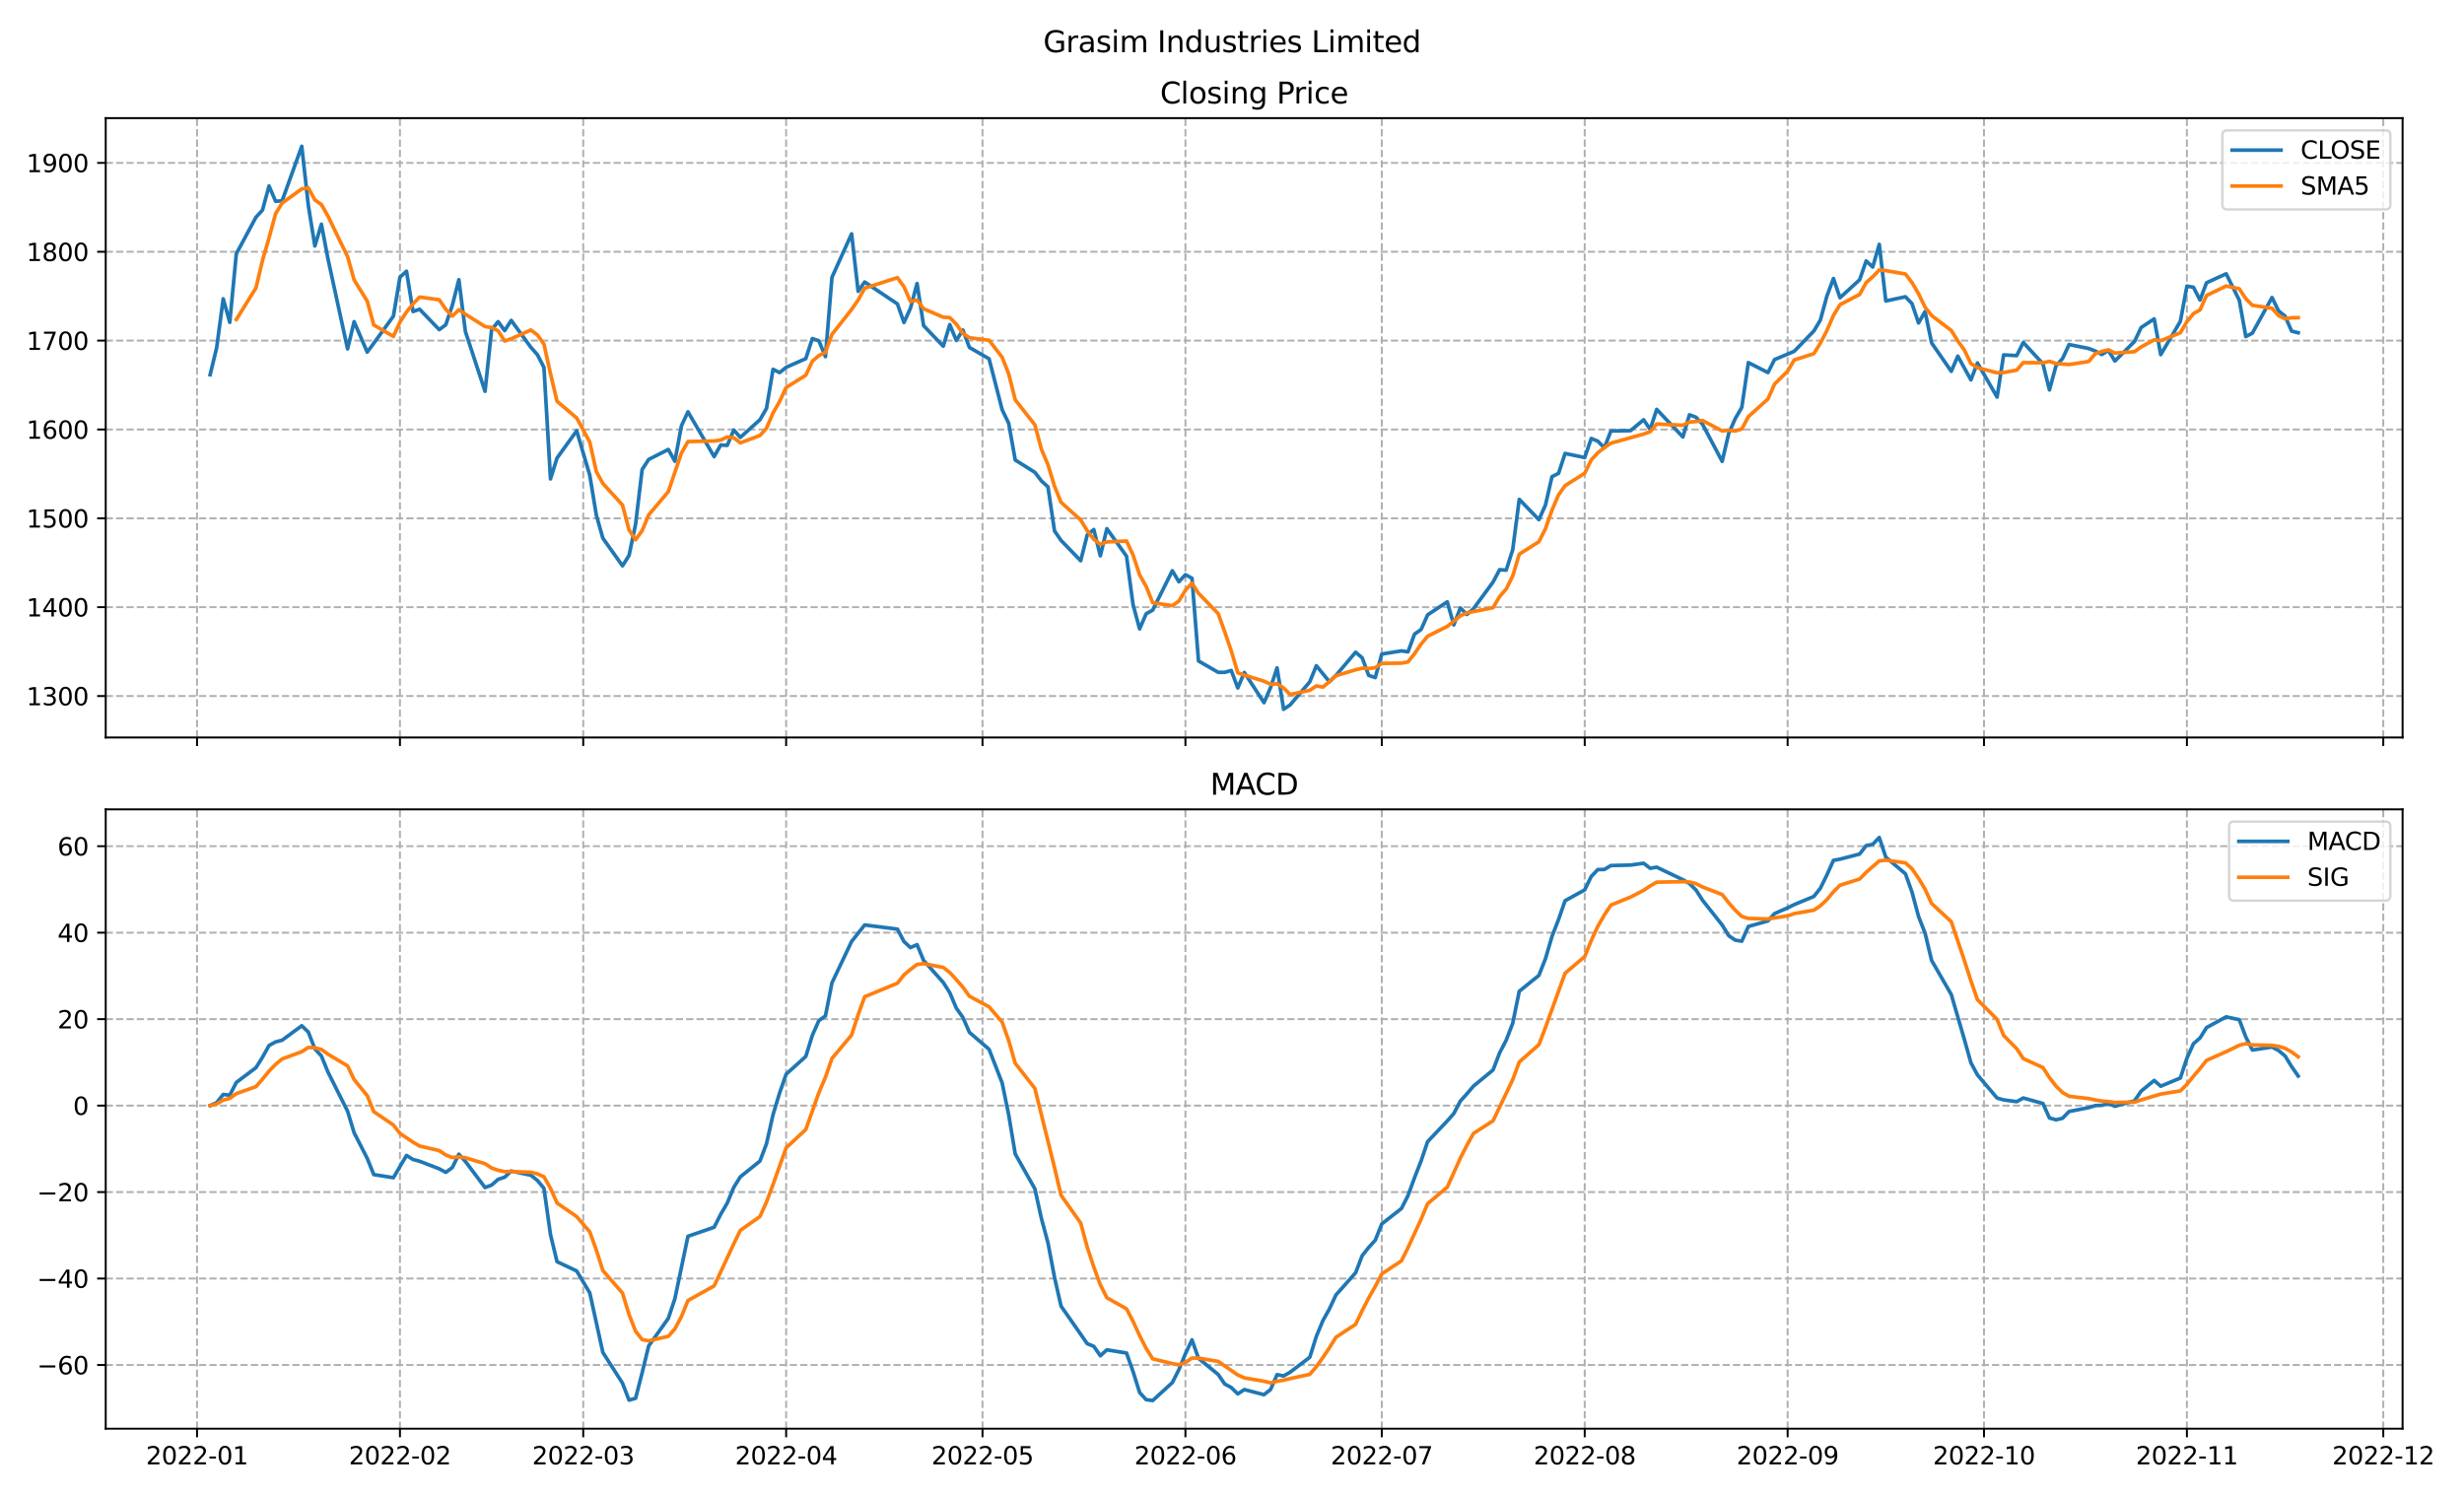 <?xml version="1.0" encoding="utf-8" standalone="no"?>
<!DOCTYPE svg PUBLIC "-//W3C//DTD SVG 1.1//EN"
  "http://www.w3.org/Graphics/SVG/1.1/DTD/svg11.dtd">
<svg xmlns:xlink="http://www.w3.org/1999/xlink" width="1008pt" height="612pt" viewBox="0 0 1008 612" xmlns="http://www.w3.org/2000/svg" version="1.1">
 <defs>
  <style type="text/css">*{stroke-linejoin: round; stroke-linecap: butt}</style>
 </defs>
 <g id="figure_1">
  <g id="patch_1">
   <path d="M 0 612 
L 1008 612 
L 1008 0 
L 0 0 
z
" style="fill: #ffffff"/>
  </g>
  <g id="axes_1">
   <g id="patch_2">
    <path d="M 43.25 301.718 
L 982.876 301.718 
L 982.876 48.332 
L 43.25 48.332 
z
" style="fill: #ffffff"/>
   </g>
   <g id="matplotlib.axis_1">
    <g id="xtick_1">
     <g id="line2d_1">
      <path d="M 80.605 301.718 
L 80.605 48.332 
" clip-path="url(#pc13eb2294d)" style="fill: none; stroke-dasharray: 2.96,1.28; stroke-dashoffset: 0; stroke: #b0b0b0; stroke-width: 0.8"/>
     </g>
     <g id="line2d_2">
      <defs>
       <path id="m88ea783790" d="M 0 0 
L 0 3.5 
" style="stroke: #000000; stroke-width: 0.8"/>
      </defs>
      <g>
       <use xlink:href="#m88ea783790" x="80.605" y="301.718" style="stroke: #000000; stroke-width: 0.8"/>
      </g>
     </g>
    </g>
    <g id="xtick_2">
     <g id="line2d_3">
      <path d="M 163.615 301.718 
L 163.615 48.332 
" clip-path="url(#pc13eb2294d)" style="fill: none; stroke-dasharray: 2.96,1.28; stroke-dashoffset: 0; stroke: #b0b0b0; stroke-width: 0.8"/>
     </g>
     <g id="line2d_4">
      <g>
       <use xlink:href="#m88ea783790" x="163.615" y="301.718" style="stroke: #000000; stroke-width: 0.8"/>
      </g>
     </g>
    </g>
    <g id="xtick_3">
     <g id="line2d_5">
      <path d="M 238.593 301.718 
L 238.593 48.332 
" clip-path="url(#pc13eb2294d)" style="fill: none; stroke-dasharray: 2.96,1.28; stroke-dashoffset: 0; stroke: #b0b0b0; stroke-width: 0.8"/>
     </g>
     <g id="line2d_6">
      <g>
       <use xlink:href="#m88ea783790" x="238.593" y="301.718" style="stroke: #000000; stroke-width: 0.8"/>
      </g>
     </g>
    </g>
    <g id="xtick_4">
     <g id="line2d_7">
      <path d="M 321.603 301.718 
L 321.603 48.332 
" clip-path="url(#pc13eb2294d)" style="fill: none; stroke-dasharray: 2.96,1.28; stroke-dashoffset: 0; stroke: #b0b0b0; stroke-width: 0.8"/>
     </g>
     <g id="line2d_8">
      <g>
       <use xlink:href="#m88ea783790" x="321.603" y="301.718" style="stroke: #000000; stroke-width: 0.8"/>
      </g>
     </g>
    </g>
    <g id="xtick_5">
     <g id="line2d_9">
      <path d="M 401.936 301.718 
L 401.936 48.332 
" clip-path="url(#pc13eb2294d)" style="fill: none; stroke-dasharray: 2.96,1.28; stroke-dashoffset: 0; stroke: #b0b0b0; stroke-width: 0.8"/>
     </g>
     <g id="line2d_10">
      <g>
       <use xlink:href="#m88ea783790" x="401.936" y="301.718" style="stroke: #000000; stroke-width: 0.8"/>
      </g>
     </g>
    </g>
    <g id="xtick_6">
     <g id="line2d_11">
      <path d="M 484.947 301.718 
L 484.947 48.332 
" clip-path="url(#pc13eb2294d)" style="fill: none; stroke-dasharray: 2.96,1.28; stroke-dashoffset: 0; stroke: #b0b0b0; stroke-width: 0.8"/>
     </g>
     <g id="line2d_12">
      <g>
       <use xlink:href="#m88ea783790" x="484.947" y="301.718" style="stroke: #000000; stroke-width: 0.8"/>
      </g>
     </g>
    </g>
    <g id="xtick_7">
     <g id="line2d_13">
      <path d="M 565.279 301.718 
L 565.279 48.332 
" clip-path="url(#pc13eb2294d)" style="fill: none; stroke-dasharray: 2.96,1.28; stroke-dashoffset: 0; stroke: #b0b0b0; stroke-width: 0.8"/>
     </g>
     <g id="line2d_14">
      <g>
       <use xlink:href="#m88ea783790" x="565.279" y="301.718" style="stroke: #000000; stroke-width: 0.8"/>
      </g>
     </g>
    </g>
    <g id="xtick_8">
     <g id="line2d_15">
      <path d="M 648.29 301.718 
L 648.29 48.332 
" clip-path="url(#pc13eb2294d)" style="fill: none; stroke-dasharray: 2.96,1.28; stroke-dashoffset: 0; stroke: #b0b0b0; stroke-width: 0.8"/>
     </g>
     <g id="line2d_16">
      <g>
       <use xlink:href="#m88ea783790" x="648.29" y="301.718" style="stroke: #000000; stroke-width: 0.8"/>
      </g>
     </g>
    </g>
    <g id="xtick_9">
     <g id="line2d_17">
      <path d="M 731.301 301.718 
L 731.301 48.332 
" clip-path="url(#pc13eb2294d)" style="fill: none; stroke-dasharray: 2.96,1.28; stroke-dashoffset: 0; stroke: #b0b0b0; stroke-width: 0.8"/>
     </g>
     <g id="line2d_18">
      <g>
       <use xlink:href="#m88ea783790" x="731.301" y="301.718" style="stroke: #000000; stroke-width: 0.8"/>
      </g>
     </g>
    </g>
    <g id="xtick_10">
     <g id="line2d_19">
      <path d="M 811.633 301.718 
L 811.633 48.332 
" clip-path="url(#pc13eb2294d)" style="fill: none; stroke-dasharray: 2.96,1.28; stroke-dashoffset: 0; stroke: #b0b0b0; stroke-width: 0.8"/>
     </g>
     <g id="line2d_20">
      <g>
       <use xlink:href="#m88ea783790" x="811.633" y="301.718" style="stroke: #000000; stroke-width: 0.8"/>
      </g>
     </g>
    </g>
    <g id="xtick_11">
     <g id="line2d_21">
      <path d="M 894.644 301.718 
L 894.644 48.332 
" clip-path="url(#pc13eb2294d)" style="fill: none; stroke-dasharray: 2.96,1.28; stroke-dashoffset: 0; stroke: #b0b0b0; stroke-width: 0.8"/>
     </g>
     <g id="line2d_22">
      <g>
       <use xlink:href="#m88ea783790" x="894.644" y="301.718" style="stroke: #000000; stroke-width: 0.8"/>
      </g>
     </g>
    </g>
    <g id="xtick_12">
     <g id="line2d_23">
      <path d="M 974.977 301.718 
L 974.977 48.332 
" clip-path="url(#pc13eb2294d)" style="fill: none; stroke-dasharray: 2.96,1.28; stroke-dashoffset: 0; stroke: #b0b0b0; stroke-width: 0.8"/>
     </g>
     <g id="line2d_24">
      <g>
       <use xlink:href="#m88ea783790" x="974.977" y="301.718" style="stroke: #000000; stroke-width: 0.8"/>
      </g>
     </g>
    </g>
   </g>
   <g id="matplotlib.axis_2">
    <g id="ytick_1">
     <g id="line2d_25">
      <path d="M 43.25 284.765 
L 982.876 284.765 
" clip-path="url(#pc13eb2294d)" style="fill: none; stroke-dasharray: 2.96,1.28; stroke-dashoffset: 0; stroke: #b0b0b0; stroke-width: 0.8"/>
     </g>
     <g id="line2d_26">
      <defs>
       <path id="m99a16a2e59" d="M 0 0 
L -3.5 0 
" style="stroke: #000000; stroke-width: 0.8"/>
      </defs>
      <g>
       <use xlink:href="#m99a16a2e59" x="43.25" y="284.765" style="stroke: #000000; stroke-width: 0.8"/>
      </g>
     </g>
     <g id="text_1">
      <!-- 1300 -->
      <g transform="translate(10.8 288.565)scale(0.1 -0.1)">
       <defs>
        <path id="DejaVuSans-31" d="M 794 531 
L 1825 531 
L 1825 4091 
L 703 3866 
L 703 4441 
L 1819 4666 
L 2450 4666 
L 2450 531 
L 3481 531 
L 3481 0 
L 794 0 
L 794 531 
z
" transform="scale(0.016)"/>
        <path id="DejaVuSans-33" d="M 2597 2516 
Q 3050 2419 3304 2112 
Q 3559 1806 3559 1356 
Q 3559 666 3084 287 
Q 2609 -91 1734 -91 
Q 1441 -91 1130 -33 
Q 819 25 488 141 
L 488 750 
Q 750 597 1062 519 
Q 1375 441 1716 441 
Q 2309 441 2620 675 
Q 2931 909 2931 1356 
Q 2931 1769 2642 2001 
Q 2353 2234 1838 2234 
L 1294 2234 
L 1294 2753 
L 1863 2753 
Q 2328 2753 2575 2939 
Q 2822 3125 2822 3475 
Q 2822 3834 2567 4026 
Q 2313 4219 1838 4219 
Q 1578 4219 1281 4162 
Q 984 4106 628 3988 
L 628 4550 
Q 988 4650 1302 4700 
Q 1616 4750 1894 4750 
Q 2613 4750 3031 4423 
Q 3450 4097 3450 3541 
Q 3450 3153 3228 2886 
Q 3006 2619 2597 2516 
z
" transform="scale(0.016)"/>
        <path id="DejaVuSans-30" d="M 2034 4250 
Q 1547 4250 1301 3770 
Q 1056 3291 1056 2328 
Q 1056 1369 1301 889 
Q 1547 409 2034 409 
Q 2525 409 2770 889 
Q 3016 1369 3016 2328 
Q 3016 3291 2770 3770 
Q 2525 4250 2034 4250 
z
M 2034 4750 
Q 2819 4750 3233 4129 
Q 3647 3509 3647 2328 
Q 3647 1150 3233 529 
Q 2819 -91 2034 -91 
Q 1250 -91 836 529 
Q 422 1150 422 2328 
Q 422 3509 836 4129 
Q 1250 4750 2034 4750 
z
" transform="scale(0.016)"/>
       </defs>
       <use xlink:href="#DejaVuSans-31"/>
       <use xlink:href="#DejaVuSans-33" x="63.623"/>
       <use xlink:href="#DejaVuSans-30" x="127.246"/>
       <use xlink:href="#DejaVuSans-30" x="190.869"/>
      </g>
     </g>
    </g>
    <g id="ytick_2">
     <g id="line2d_27">
      <path d="M 43.25 248.412 
L 982.876 248.412 
" clip-path="url(#pc13eb2294d)" style="fill: none; stroke-dasharray: 2.96,1.28; stroke-dashoffset: 0; stroke: #b0b0b0; stroke-width: 0.8"/>
     </g>
     <g id="line2d_28">
      <g>
       <use xlink:href="#m99a16a2e59" x="43.25" y="248.412" style="stroke: #000000; stroke-width: 0.8"/>
      </g>
     </g>
     <g id="text_2">
      <!-- 1400 -->
      <g transform="translate(10.8 252.212)scale(0.1 -0.1)">
       <defs>
        <path id="DejaVuSans-34" d="M 2419 4116 
L 825 1625 
L 2419 1625 
L 2419 4116 
z
M 2253 4666 
L 3047 4666 
L 3047 1625 
L 3713 1625 
L 3713 1100 
L 3047 1100 
L 3047 0 
L 2419 0 
L 2419 1100 
L 313 1100 
L 313 1709 
L 2253 4666 
z
" transform="scale(0.016)"/>
       </defs>
       <use xlink:href="#DejaVuSans-31"/>
       <use xlink:href="#DejaVuSans-34" x="63.623"/>
       <use xlink:href="#DejaVuSans-30" x="127.246"/>
       <use xlink:href="#DejaVuSans-30" x="190.869"/>
      </g>
     </g>
    </g>
    <g id="ytick_3">
     <g id="line2d_29">
      <path d="M 43.25 212.059 
L 982.876 212.059 
" clip-path="url(#pc13eb2294d)" style="fill: none; stroke-dasharray: 2.96,1.28; stroke-dashoffset: 0; stroke: #b0b0b0; stroke-width: 0.8"/>
     </g>
     <g id="line2d_30">
      <g>
       <use xlink:href="#m99a16a2e59" x="43.25" y="212.059" style="stroke: #000000; stroke-width: 0.8"/>
      </g>
     </g>
     <g id="text_3">
      <!-- 1500 -->
      <g transform="translate(10.8 215.859)scale(0.1 -0.1)">
       <defs>
        <path id="DejaVuSans-35" d="M 691 4666 
L 3169 4666 
L 3169 4134 
L 1269 4134 
L 1269 2991 
Q 1406 3038 1543 3061 
Q 1681 3084 1819 3084 
Q 2600 3084 3056 2656 
Q 3513 2228 3513 1497 
Q 3513 744 3044 326 
Q 2575 -91 1722 -91 
Q 1428 -91 1123 -41 
Q 819 9 494 109 
L 494 744 
Q 775 591 1075 516 
Q 1375 441 1709 441 
Q 2250 441 2565 725 
Q 2881 1009 2881 1497 
Q 2881 1984 2565 2268 
Q 2250 2553 1709 2553 
Q 1456 2553 1204 2497 
Q 953 2441 691 2322 
L 691 4666 
z
" transform="scale(0.016)"/>
       </defs>
       <use xlink:href="#DejaVuSans-31"/>
       <use xlink:href="#DejaVuSans-35" x="63.623"/>
       <use xlink:href="#DejaVuSans-30" x="127.246"/>
       <use xlink:href="#DejaVuSans-30" x="190.869"/>
      </g>
     </g>
    </g>
    <g id="ytick_4">
     <g id="line2d_31">
      <path d="M 43.25 175.706 
L 982.876 175.706 
" clip-path="url(#pc13eb2294d)" style="fill: none; stroke-dasharray: 2.96,1.28; stroke-dashoffset: 0; stroke: #b0b0b0; stroke-width: 0.8"/>
     </g>
     <g id="line2d_32">
      <g>
       <use xlink:href="#m99a16a2e59" x="43.25" y="175.706" style="stroke: #000000; stroke-width: 0.8"/>
      </g>
     </g>
     <g id="text_4">
      <!-- 1600 -->
      <g transform="translate(10.8 179.506)scale(0.1 -0.1)">
       <defs>
        <path id="DejaVuSans-36" d="M 2113 2584 
Q 1688 2584 1439 2293 
Q 1191 2003 1191 1497 
Q 1191 994 1439 701 
Q 1688 409 2113 409 
Q 2538 409 2786 701 
Q 3034 994 3034 1497 
Q 3034 2003 2786 2293 
Q 2538 2584 2113 2584 
z
M 3366 4563 
L 3366 3988 
Q 3128 4100 2886 4159 
Q 2644 4219 2406 4219 
Q 1781 4219 1451 3797 
Q 1122 3375 1075 2522 
Q 1259 2794 1537 2939 
Q 1816 3084 2150 3084 
Q 2853 3084 3261 2657 
Q 3669 2231 3669 1497 
Q 3669 778 3244 343 
Q 2819 -91 2113 -91 
Q 1303 -91 875 529 
Q 447 1150 447 2328 
Q 447 3434 972 4092 
Q 1497 4750 2381 4750 
Q 2619 4750 2861 4703 
Q 3103 4656 3366 4563 
z
" transform="scale(0.016)"/>
       </defs>
       <use xlink:href="#DejaVuSans-31"/>
       <use xlink:href="#DejaVuSans-36" x="63.623"/>
       <use xlink:href="#DejaVuSans-30" x="127.246"/>
       <use xlink:href="#DejaVuSans-30" x="190.869"/>
      </g>
     </g>
    </g>
    <g id="ytick_5">
     <g id="line2d_33">
      <path d="M 43.25 139.353 
L 982.876 139.353 
" clip-path="url(#pc13eb2294d)" style="fill: none; stroke-dasharray: 2.96,1.28; stroke-dashoffset: 0; stroke: #b0b0b0; stroke-width: 0.8"/>
     </g>
     <g id="line2d_34">
      <g>
       <use xlink:href="#m99a16a2e59" x="43.25" y="139.353" style="stroke: #000000; stroke-width: 0.8"/>
      </g>
     </g>
     <g id="text_5">
      <!-- 1700 -->
      <g transform="translate(10.8 143.153)scale(0.1 -0.1)">
       <defs>
        <path id="DejaVuSans-37" d="M 525 4666 
L 3525 4666 
L 3525 4397 
L 1831 0 
L 1172 0 
L 2766 4134 
L 525 4134 
L 525 4666 
z
" transform="scale(0.016)"/>
       </defs>
       <use xlink:href="#DejaVuSans-31"/>
       <use xlink:href="#DejaVuSans-37" x="63.623"/>
       <use xlink:href="#DejaVuSans-30" x="127.246"/>
       <use xlink:href="#DejaVuSans-30" x="190.869"/>
      </g>
     </g>
    </g>
    <g id="ytick_6">
     <g id="line2d_35">
      <path d="M 43.25 103 
L 982.876 103 
" clip-path="url(#pc13eb2294d)" style="fill: none; stroke-dasharray: 2.96,1.28; stroke-dashoffset: 0; stroke: #b0b0b0; stroke-width: 0.8"/>
     </g>
     <g id="line2d_36">
      <g>
       <use xlink:href="#m99a16a2e59" x="43.25" y="103" style="stroke: #000000; stroke-width: 0.8"/>
      </g>
     </g>
     <g id="text_6">
      <!-- 1800 -->
      <g transform="translate(10.8 106.8)scale(0.1 -0.1)">
       <defs>
        <path id="DejaVuSans-38" d="M 2034 2216 
Q 1584 2216 1326 1975 
Q 1069 1734 1069 1313 
Q 1069 891 1326 650 
Q 1584 409 2034 409 
Q 2484 409 2743 651 
Q 3003 894 3003 1313 
Q 3003 1734 2745 1975 
Q 2488 2216 2034 2216 
z
M 1403 2484 
Q 997 2584 770 2862 
Q 544 3141 544 3541 
Q 544 4100 942 4425 
Q 1341 4750 2034 4750 
Q 2731 4750 3128 4425 
Q 3525 4100 3525 3541 
Q 3525 3141 3298 2862 
Q 3072 2584 2669 2484 
Q 3125 2378 3379 2068 
Q 3634 1759 3634 1313 
Q 3634 634 3220 271 
Q 2806 -91 2034 -91 
Q 1263 -91 848 271 
Q 434 634 434 1313 
Q 434 1759 690 2068 
Q 947 2378 1403 2484 
z
M 1172 3481 
Q 1172 3119 1398 2916 
Q 1625 2713 2034 2713 
Q 2441 2713 2670 2916 
Q 2900 3119 2900 3481 
Q 2900 3844 2670 4047 
Q 2441 4250 2034 4250 
Q 1625 4250 1398 4047 
Q 1172 3844 1172 3481 
z
" transform="scale(0.016)"/>
       </defs>
       <use xlink:href="#DejaVuSans-31"/>
       <use xlink:href="#DejaVuSans-38" x="63.623"/>
       <use xlink:href="#DejaVuSans-30" x="127.246"/>
       <use xlink:href="#DejaVuSans-30" x="190.869"/>
      </g>
     </g>
    </g>
    <g id="ytick_7">
     <g id="line2d_37">
      <path d="M 43.25 66.647 
L 982.876 66.647 
" clip-path="url(#pc13eb2294d)" style="fill: none; stroke-dasharray: 2.96,1.28; stroke-dashoffset: 0; stroke: #b0b0b0; stroke-width: 0.8"/>
     </g>
     <g id="line2d_38">
      <g>
       <use xlink:href="#m99a16a2e59" x="43.25" y="66.647" style="stroke: #000000; stroke-width: 0.8"/>
      </g>
     </g>
     <g id="text_7">
      <!-- 1900 -->
      <g transform="translate(10.8 70.447)scale(0.1 -0.1)">
       <defs>
        <path id="DejaVuSans-39" d="M 703 97 
L 703 672 
Q 941 559 1184 500 
Q 1428 441 1663 441 
Q 2288 441 2617 861 
Q 2947 1281 2994 2138 
Q 2813 1869 2534 1725 
Q 2256 1581 1919 1581 
Q 1219 1581 811 2004 
Q 403 2428 403 3163 
Q 403 3881 828 4315 
Q 1253 4750 1959 4750 
Q 2769 4750 3195 4129 
Q 3622 3509 3622 2328 
Q 3622 1225 3098 567 
Q 2575 -91 1691 -91 
Q 1453 -91 1209 -44 
Q 966 3 703 97 
z
M 1959 2075 
Q 2384 2075 2632 2365 
Q 2881 2656 2881 3163 
Q 2881 3666 2632 3958 
Q 2384 4250 1959 4250 
Q 1534 4250 1286 3958 
Q 1038 3666 1038 3163 
Q 1038 2656 1286 2365 
Q 1534 2075 1959 2075 
z
" transform="scale(0.016)"/>
       </defs>
       <use xlink:href="#DejaVuSans-31"/>
       <use xlink:href="#DejaVuSans-39" x="63.623"/>
       <use xlink:href="#DejaVuSans-30" x="127.246"/>
       <use xlink:href="#DejaVuSans-30" x="190.869"/>
      </g>
     </g>
    </g>
   </g>
   <g id="line2d_39">
    <path d="M 85.96 153.313 
L 88.638 142.262 
L 91.316 122.249 
L 93.994 131.883 
L 96.671 103.855 
L 104.705 88.877 
L 107.382 85.951 
L 110.06 76.099 
L 112.738 82.334 
L 115.416 82.17 
L 123.449 59.849 
L 126.127 84.006 
L 128.804 100.637 
L 131.482 91.731 
L 134.16 105.872 
L 142.193 142.734 
L 144.871 131.61 
L 150.227 144.061 
L 152.904 140.444 
L 160.938 129.356 
L 163.615 113.416 
L 166.293 110.962 
L 168.971 127.466 
L 171.649 126.521 
L 179.682 134.864 
L 182.36 132.883 
L 185.037 124.921 
L 187.715 114.433 
L 190.393 135.664 
L 198.426 160.093 
L 201.104 134.955 
L 203.782 131.61 
L 206.459 135.264 
L 209.137 131.083 
L 217.171 142.098 
L 219.848 145.115 
L 222.526 150.332 
L 225.204 195.937 
L 227.882 187.394 
L 235.915 176.252 
L 241.27 194.428 
L 243.948 210.751 
L 246.626 220.203 
L 254.659 231.49 
L 257.337 227.255 
L 260.015 214.477 
L 262.692 192.102 
L 265.37 187.976 
L 273.404 183.886 
L 276.081 188.703 
L 278.759 174.234 
L 281.437 168.49 
L 292.148 186.812 
L 294.826 182.068 
L 297.503 182.214 
L 300.181 175.925 
L 302.859 178.96 
L 310.892 171.726 
L 313.57 167.091 
L 316.248 151.095 
L 318.925 152.441 
L 321.603 150.278 
L 329.636 146.733 
L 332.314 138.517 
L 334.992 139.444 
L 337.67 145.915 
L 340.348 113.452 
L 348.381 95.675 
L 351.059 119.178 
L 353.736 115.379 
L 367.125 124.34 
L 369.803 131.937 
L 372.481 126.048 
L 375.158 115.997 
L 377.836 133.228 
L 385.869 141.644 
L 388.547 132.81 
L 391.225 139.281 
L 393.903 135.027 
L 396.58 142.153 
L 404.614 146.788 
L 409.969 167.618 
L 412.647 173.198 
L 415.325 188.212 
L 423.358 193.247 
L 426.036 196.755 
L 428.714 199.209 
L 431.391 217.203 
L 434.069 221.111 
L 442.102 229.418 
L 444.78 218.821 
L 447.458 216.658 
L 450.136 227.4 
L 452.813 216.295 
L 460.847 227.546 
L 463.524 247.413 
L 466.202 257.301 
L 468.88 251.121 
L 471.558 249.612 
L 479.591 233.508 
L 482.269 238.016 
L 484.947 235.125 
L 487.624 236.58 
L 490.302 270.424 
L 498.335 275.059 
L 501.013 275.077 
L 503.691 274.314 
L 506.369 281.457 
L 509.046 275.132 
L 517.08 287.474 
L 519.757 281.366 
L 522.435 273.242 
L 525.113 290.2 
L 527.791 288.383 
L 535.824 278.949 
L 538.502 272.369 
L 543.857 278.931 
L 546.535 276.313 
L 554.568 266.843 
L 557.246 269.116 
L 559.924 276.313 
L 562.602 277.222 
L 565.279 267.589 
L 573.313 266.298 
L 575.99 266.68 
L 578.668 259.446 
L 581.346 257.555 
L 584.024 251.557 
L 592.057 246.231 
L 594.735 255.665 
L 597.413 248.721 
L 600.09 251.393 
L 602.768 249.067 
L 610.801 238.125 
L 613.479 233.072 
L 616.157 233.271 
L 618.835 224.928 
L 621.512 204.298 
L 629.546 212.605 
L 632.223 206.661 
L 634.901 195.028 
L 637.579 193.665 
L 640.257 185.522 
L 648.29 187.194 
L 650.968 179.396 
L 653.645 180.487 
L 656.323 183.213 
L 659.001 176.324 
L 667.034 176.197 
L 672.39 171.744 
L 675.068 175.688 
L 677.745 167.491 
L 688.456 178.778 
L 691.134 169.69 
L 693.812 170.708 
L 696.49 173.58 
L 704.523 188.757 
L 707.201 177.361 
L 709.878 171.253 
L 712.556 166.673 
L 715.234 148.351 
L 723.267 152.422 
L 725.945 147.115 
L 733.978 143.752 
L 742.012 135.446 
L 744.689 130.974 
L 747.367 121.122 
L 750.045 113.961 
L 752.723 121.813 
L 760.756 114.47 
L 763.434 106.763 
L 766.111 109.253 
L 768.789 99.983 
L 771.467 123.14 
L 779.5 121.413 
L 782.178 124.212 
L 784.856 132.137 
L 787.533 127.466 
L 790.211 140.299 
L 798.245 151.913 
L 800.922 145.715 
L 806.278 155.421 
L 808.956 148.496 
L 816.989 162.456 
L 819.667 145.206 
L 825.022 145.497 
L 827.7 140.117 
L 835.733 148.823 
L 838.411 159.529 
L 841.089 149.66 
L 843.766 146.715 
L 846.444 140.971 
L 854.477 142.571 
L 857.155 143.625 
L 859.833 145.043 
L 862.511 143.37 
L 865.189 147.696 
L 873.222 139.699 
L 875.9 134.01 
L 881.255 130.465 
L 883.933 145.097 
L 891.966 131.465 
L 894.644 117.069 
L 897.322 117.523 
L 899.999 122.758 
L 902.677 115.688 
L 910.71 112.016 
L 916.066 122.813 
L 918.744 137.699 
L 921.422 136.282 
L 929.455 121.722 
L 932.133 127.175 
L 934.81 129.356 
L 937.488 135.482 
L 940.166 136.136 
L 940.166 136.136 
" clip-path="url(#pc13eb2294d)" style="fill: none; stroke: #1f77b4; stroke-width: 1.5; stroke-linecap: square"/>
   </g>
   <g id="line2d_40">
    <path d="M 96.671 130.712 
L 104.705 117.825 
L 107.382 106.563 
L 110.06 97.333 
L 112.738 87.423 
L 115.416 83.086 
L 123.449 77.281 
L 126.127 76.892 
L 128.804 81.799 
L 131.482 83.679 
L 134.16 88.419 
L 142.193 104.996 
L 144.871 114.517 
L 150.227 123.202 
L 152.904 132.944 
L 160.938 137.641 
L 163.615 131.777 
L 166.293 127.648 
L 168.971 124.329 
L 171.649 121.544 
L 179.682 122.646 
L 182.36 126.539 
L 185.037 129.331 
L 187.715 126.724 
L 190.393 128.553 
L 198.426 133.599 
L 201.104 134.013 
L 203.782 135.351 
L 206.459 139.517 
L 209.137 138.601 
L 217.171 135.002 
L 219.848 137.034 
L 222.526 140.778 
L 225.204 152.913 
L 227.882 164.175 
L 235.915 171.006 
L 241.27 180.869 
L 243.948 192.952 
L 246.626 197.805 
L 254.659 206.625 
L 257.337 216.825 
L 260.015 220.835 
L 262.692 217.105 
L 265.37 210.66 
L 273.404 201.139 
L 278.759 185.38 
L 281.437 180.658 
L 292.148 180.425 
L 294.826 180.062 
L 297.503 178.764 
L 300.181 179.102 
L 302.859 181.196 
L 310.892 178.178 
L 313.57 175.183 
L 316.248 168.959 
L 318.925 164.263 
L 321.603 158.526 
L 329.636 153.527 
L 332.314 147.813 
L 334.992 145.483 
L 337.67 144.177 
L 340.348 136.812 
L 348.381 126.601 
L 351.059 122.733 
L 353.736 117.92 
L 367.125 113.605 
L 369.803 117.302 
L 372.481 123.376 
L 375.158 122.74 
L 377.836 126.31 
L 385.869 129.771 
L 388.547 129.945 
L 391.225 132.592 
L 393.903 136.398 
L 396.58 138.183 
L 404.614 139.212 
L 409.969 146.173 
L 412.647 152.957 
L 415.325 163.594 
L 423.358 173.812 
L 426.036 183.806 
L 428.714 190.124 
L 431.391 198.925 
L 434.069 205.505 
L 442.102 212.739 
L 444.78 217.153 
L 447.458 220.642 
L 450.136 222.682 
L 452.813 221.718 
L 460.847 221.344 
L 463.524 227.062 
L 466.202 235.191 
L 468.88 239.935 
L 471.558 246.598 
L 479.591 247.791 
L 482.269 245.911 
L 484.947 241.476 
L 487.624 238.568 
L 490.302 242.731 
L 498.335 251.041 
L 501.013 258.453 
L 503.691 266.291 
L 506.369 275.266 
L 509.046 276.208 
L 517.08 278.691 
L 519.757 279.949 
L 522.435 279.734 
L 525.113 281.483 
L 527.791 284.133 
L 535.824 282.428 
L 538.502 280.629 
L 541.18 281.123 
L 543.857 278.869 
L 546.535 276.455 
L 554.568 274.034 
L 557.246 273.383 
L 559.924 273.503 
L 562.602 273.162 
L 565.279 271.417 
L 573.313 271.308 
L 575.99 270.82 
L 578.668 267.447 
L 581.346 263.514 
L 584.024 260.307 
L 592.057 256.294 
L 597.413 251.946 
L 600.09 250.714 
L 602.768 250.216 
L 610.801 248.594 
L 613.479 244.076 
L 616.157 240.986 
L 618.835 235.693 
L 621.512 226.739 
L 629.546 221.635 
L 632.223 216.353 
L 634.901 208.704 
L 637.579 202.451 
L 640.257 198.696 
L 648.29 193.614 
L 650.968 188.161 
L 653.645 185.253 
L 656.323 183.162 
L 659.001 181.323 
L 672.39 177.593 
L 675.068 176.633 
L 677.745 173.489 
L 688.456 173.98 
L 691.134 172.678 
L 693.812 172.471 
L 696.49 172.049 
L 704.523 176.303 
L 707.201 176.019 
L 709.878 176.332 
L 712.556 175.525 
L 715.234 170.479 
L 723.267 163.212 
L 725.945 157.163 
L 731.301 151.873 
L 733.978 147.289 
L 742.012 144.708 
L 744.689 140.419 
L 747.367 135.22 
L 750.045 129.051 
L 752.723 124.663 
L 760.756 120.468 
L 763.434 115.626 
L 766.111 113.252 
L 768.789 110.456 
L 771.467 110.722 
L 779.5 112.111 
L 782.178 115.6 
L 784.856 120.177 
L 787.533 125.674 
L 790.211 129.106 
L 798.245 135.206 
L 800.922 139.506 
L 803.6 143.192 
L 806.278 148.783 
L 808.956 150.423 
L 816.989 152.531 
L 819.667 152.43 
L 825.022 151.415 
L 827.7 148.354 
L 835.733 148.42 
L 838.411 147.835 
L 841.089 148.725 
L 846.444 149.14 
L 854.477 147.889 
L 857.155 144.708 
L 859.833 143.785 
L 862.511 143.116 
L 865.189 144.461 
L 873.222 143.887 
L 875.9 141.964 
L 881.255 139.048 
L 883.933 139.393 
L 891.966 136.147 
L 894.644 131.621 
L 897.322 128.324 
L 899.999 126.783 
L 902.677 120.901 
L 910.71 117.011 
L 916.066 118.16 
L 918.744 122.195 
L 921.422 124.899 
L 929.455 126.106 
L 932.133 129.138 
L 934.81 130.447 
L 937.488 130.003 
L 940.166 129.974 
L 940.166 129.974 
" clip-path="url(#pc13eb2294d)" style="fill: none; stroke: #ff7f0e; stroke-width: 1.5; stroke-linecap: square"/>
   </g>
   <g id="patch_3">
    <path d="M 43.25 301.718 
L 43.25 48.332 
" style="fill: none; stroke: #000000; stroke-width: 0.8; stroke-linejoin: miter; stroke-linecap: square"/>
   </g>
   <g id="patch_4">
    <path d="M 982.876 301.718 
L 982.876 48.332 
" style="fill: none; stroke: #000000; stroke-width: 0.8; stroke-linejoin: miter; stroke-linecap: square"/>
   </g>
   <g id="patch_5">
    <path d="M 43.25 301.718 
L 982.876 301.718 
" style="fill: none; stroke: #000000; stroke-width: 0.8; stroke-linejoin: miter; stroke-linecap: square"/>
   </g>
   <g id="patch_6">
    <path d="M 43.25 48.332 
L 982.876 48.332 
" style="fill: none; stroke: #000000; stroke-width: 0.8; stroke-linejoin: miter; stroke-linecap: square"/>
   </g>
   <g id="text_8">
    <!-- Closing Price -->
    <g transform="translate(474.587 42.332)scale(0.12 -0.12)">
     <defs>
      <path id="DejaVuSans-43" d="M 4122 4306 
L 4122 3641 
Q 3803 3938 3442 4084 
Q 3081 4231 2675 4231 
Q 1875 4231 1450 3742 
Q 1025 3253 1025 2328 
Q 1025 1406 1450 917 
Q 1875 428 2675 428 
Q 3081 428 3442 575 
Q 3803 722 4122 1019 
L 4122 359 
Q 3791 134 3420 21 
Q 3050 -91 2638 -91 
Q 1578 -91 968 557 
Q 359 1206 359 2328 
Q 359 3453 968 4101 
Q 1578 4750 2638 4750 
Q 3056 4750 3426 4639 
Q 3797 4528 4122 4306 
z
" transform="scale(0.016)"/>
      <path id="DejaVuSans-6c" d="M 603 4863 
L 1178 4863 
L 1178 0 
L 603 0 
L 603 4863 
z
" transform="scale(0.016)"/>
      <path id="DejaVuSans-6f" d="M 1959 3097 
Q 1497 3097 1228 2736 
Q 959 2375 959 1747 
Q 959 1119 1226 758 
Q 1494 397 1959 397 
Q 2419 397 2687 759 
Q 2956 1122 2956 1747 
Q 2956 2369 2687 2733 
Q 2419 3097 1959 3097 
z
M 1959 3584 
Q 2709 3584 3137 3096 
Q 3566 2609 3566 1747 
Q 3566 888 3137 398 
Q 2709 -91 1959 -91 
Q 1206 -91 779 398 
Q 353 888 353 1747 
Q 353 2609 779 3096 
Q 1206 3584 1959 3584 
z
" transform="scale(0.016)"/>
      <path id="DejaVuSans-73" d="M 2834 3397 
L 2834 2853 
Q 2591 2978 2328 3040 
Q 2066 3103 1784 3103 
Q 1356 3103 1142 2972 
Q 928 2841 928 2578 
Q 928 2378 1081 2264 
Q 1234 2150 1697 2047 
L 1894 2003 
Q 2506 1872 2764 1633 
Q 3022 1394 3022 966 
Q 3022 478 2636 193 
Q 2250 -91 1575 -91 
Q 1294 -91 989 -36 
Q 684 19 347 128 
L 347 722 
Q 666 556 975 473 
Q 1284 391 1588 391 
Q 1994 391 2212 530 
Q 2431 669 2431 922 
Q 2431 1156 2273 1281 
Q 2116 1406 1581 1522 
L 1381 1569 
Q 847 1681 609 1914 
Q 372 2147 372 2553 
Q 372 3047 722 3315 
Q 1072 3584 1716 3584 
Q 2034 3584 2315 3537 
Q 2597 3491 2834 3397 
z
" transform="scale(0.016)"/>
      <path id="DejaVuSans-69" d="M 603 3500 
L 1178 3500 
L 1178 0 
L 603 0 
L 603 3500 
z
M 603 4863 
L 1178 4863 
L 1178 4134 
L 603 4134 
L 603 4863 
z
" transform="scale(0.016)"/>
      <path id="DejaVuSans-6e" d="M 3513 2113 
L 3513 0 
L 2938 0 
L 2938 2094 
Q 2938 2591 2744 2837 
Q 2550 3084 2163 3084 
Q 1697 3084 1428 2787 
Q 1159 2491 1159 1978 
L 1159 0 
L 581 0 
L 581 3500 
L 1159 3500 
L 1159 2956 
Q 1366 3272 1645 3428 
Q 1925 3584 2291 3584 
Q 2894 3584 3203 3211 
Q 3513 2838 3513 2113 
z
" transform="scale(0.016)"/>
      <path id="DejaVuSans-67" d="M 2906 1791 
Q 2906 2416 2648 2759 
Q 2391 3103 1925 3103 
Q 1463 3103 1205 2759 
Q 947 2416 947 1791 
Q 947 1169 1205 825 
Q 1463 481 1925 481 
Q 2391 481 2648 825 
Q 2906 1169 2906 1791 
z
M 3481 434 
Q 3481 -459 3084 -895 
Q 2688 -1331 1869 -1331 
Q 1566 -1331 1297 -1286 
Q 1028 -1241 775 -1147 
L 775 -588 
Q 1028 -725 1275 -790 
Q 1522 -856 1778 -856 
Q 2344 -856 2625 -561 
Q 2906 -266 2906 331 
L 2906 616 
Q 2728 306 2450 153 
Q 2172 0 1784 0 
Q 1141 0 747 490 
Q 353 981 353 1791 
Q 353 2603 747 3093 
Q 1141 3584 1784 3584 
Q 2172 3584 2450 3431 
Q 2728 3278 2906 2969 
L 2906 3500 
L 3481 3500 
L 3481 434 
z
" transform="scale(0.016)"/>
      <path id="DejaVuSans-20" transform="scale(0.016)"/>
      <path id="DejaVuSans-50" d="M 1259 4147 
L 1259 2394 
L 2053 2394 
Q 2494 2394 2734 2622 
Q 2975 2850 2975 3272 
Q 2975 3691 2734 3919 
Q 2494 4147 2053 4147 
L 1259 4147 
z
M 628 4666 
L 2053 4666 
Q 2838 4666 3239 4311 
Q 3641 3956 3641 3272 
Q 3641 2581 3239 2228 
Q 2838 1875 2053 1875 
L 1259 1875 
L 1259 0 
L 628 0 
L 628 4666 
z
" transform="scale(0.016)"/>
      <path id="DejaVuSans-72" d="M 2631 2963 
Q 2534 3019 2420 3045 
Q 2306 3072 2169 3072 
Q 1681 3072 1420 2755 
Q 1159 2438 1159 1844 
L 1159 0 
L 581 0 
L 581 3500 
L 1159 3500 
L 1159 2956 
Q 1341 3275 1631 3429 
Q 1922 3584 2338 3584 
Q 2397 3584 2469 3576 
Q 2541 3569 2628 3553 
L 2631 2963 
z
" transform="scale(0.016)"/>
      <path id="DejaVuSans-63" d="M 3122 3366 
L 3122 2828 
Q 2878 2963 2633 3030 
Q 2388 3097 2138 3097 
Q 1578 3097 1268 2742 
Q 959 2388 959 1747 
Q 959 1106 1268 751 
Q 1578 397 2138 397 
Q 2388 397 2633 464 
Q 2878 531 3122 666 
L 3122 134 
Q 2881 22 2623 -34 
Q 2366 -91 2075 -91 
Q 1284 -91 818 406 
Q 353 903 353 1747 
Q 353 2603 823 3093 
Q 1294 3584 2113 3584 
Q 2378 3584 2631 3529 
Q 2884 3475 3122 3366 
z
" transform="scale(0.016)"/>
      <path id="DejaVuSans-65" d="M 3597 1894 
L 3597 1613 
L 953 1613 
Q 991 1019 1311 708 
Q 1631 397 2203 397 
Q 2534 397 2845 478 
Q 3156 559 3463 722 
L 3463 178 
Q 3153 47 2828 -22 
Q 2503 -91 2169 -91 
Q 1331 -91 842 396 
Q 353 884 353 1716 
Q 353 2575 817 3079 
Q 1281 3584 2069 3584 
Q 2775 3584 3186 3129 
Q 3597 2675 3597 1894 
z
M 3022 2063 
Q 3016 2534 2758 2815 
Q 2500 3097 2075 3097 
Q 1594 3097 1305 2825 
Q 1016 2553 972 2059 
L 3022 2063 
z
" transform="scale(0.016)"/>
     </defs>
     <use xlink:href="#DejaVuSans-43"/>
     <use xlink:href="#DejaVuSans-6c" x="69.824"/>
     <use xlink:href="#DejaVuSans-6f" x="97.607"/>
     <use xlink:href="#DejaVuSans-73" x="158.789"/>
     <use xlink:href="#DejaVuSans-69" x="210.889"/>
     <use xlink:href="#DejaVuSans-6e" x="238.672"/>
     <use xlink:href="#DejaVuSans-67" x="302.051"/>
     <use xlink:href="#DejaVuSans-20" x="365.527"/>
     <use xlink:href="#DejaVuSans-50" x="397.314"/>
     <use xlink:href="#DejaVuSans-72" x="455.867"/>
     <use xlink:href="#DejaVuSans-69" x="496.98"/>
     <use xlink:href="#DejaVuSans-63" x="524.764"/>
     <use xlink:href="#DejaVuSans-65" x="579.744"/>
    </g>
   </g>
   <g id="legend_1">
    <g id="patch_7">
     <path d="M 911.145 85.688 
L 975.876 85.688 
Q 977.876 85.688 977.876 83.688 
L 977.876 55.332 
Q 977.876 53.332 975.876 53.332 
L 911.145 53.332 
Q 909.145 53.332 909.145 55.332 
L 909.145 83.688 
Q 909.145 85.688 911.145 85.688 
z
" style="fill: #ffffff; opacity: 0.8; stroke: #cccccc; stroke-linejoin: miter"/>
    </g>
    <g id="line2d_41">
     <path d="M 913.145 61.43 
L 923.145 61.43 
L 933.145 61.43 
" style="fill: none; stroke: #1f77b4; stroke-width: 1.5; stroke-linecap: square"/>
    </g>
    <g id="text_9">
     <!-- CLOSE -->
     <g transform="translate(941.145 64.93)scale(0.1 -0.1)">
      <defs>
       <path id="DejaVuSans-4c" d="M 628 4666 
L 1259 4666 
L 1259 531 
L 3531 531 
L 3531 0 
L 628 0 
L 628 4666 
z
" transform="scale(0.016)"/>
       <path id="DejaVuSans-4f" d="M 2522 4238 
Q 1834 4238 1429 3725 
Q 1025 3213 1025 2328 
Q 1025 1447 1429 934 
Q 1834 422 2522 422 
Q 3209 422 3611 934 
Q 4013 1447 4013 2328 
Q 4013 3213 3611 3725 
Q 3209 4238 2522 4238 
z
M 2522 4750 
Q 3503 4750 4090 4092 
Q 4678 3434 4678 2328 
Q 4678 1225 4090 567 
Q 3503 -91 2522 -91 
Q 1538 -91 948 565 
Q 359 1222 359 2328 
Q 359 3434 948 4092 
Q 1538 4750 2522 4750 
z
" transform="scale(0.016)"/>
       <path id="DejaVuSans-53" d="M 3425 4513 
L 3425 3897 
Q 3066 4069 2747 4153 
Q 2428 4238 2131 4238 
Q 1616 4238 1336 4038 
Q 1056 3838 1056 3469 
Q 1056 3159 1242 3001 
Q 1428 2844 1947 2747 
L 2328 2669 
Q 3034 2534 3370 2195 
Q 3706 1856 3706 1288 
Q 3706 609 3251 259 
Q 2797 -91 1919 -91 
Q 1588 -91 1214 -16 
Q 841 59 441 206 
L 441 856 
Q 825 641 1194 531 
Q 1563 422 1919 422 
Q 2459 422 2753 634 
Q 3047 847 3047 1241 
Q 3047 1584 2836 1778 
Q 2625 1972 2144 2069 
L 1759 2144 
Q 1053 2284 737 2584 
Q 422 2884 422 3419 
Q 422 4038 858 4394 
Q 1294 4750 2059 4750 
Q 2388 4750 2728 4690 
Q 3069 4631 3425 4513 
z
" transform="scale(0.016)"/>
       <path id="DejaVuSans-45" d="M 628 4666 
L 3578 4666 
L 3578 4134 
L 1259 4134 
L 1259 2753 
L 3481 2753 
L 3481 2222 
L 1259 2222 
L 1259 531 
L 3634 531 
L 3634 0 
L 628 0 
L 628 4666 
z
" transform="scale(0.016)"/>
      </defs>
      <use xlink:href="#DejaVuSans-43"/>
      <use xlink:href="#DejaVuSans-4c" x="69.824"/>
      <use xlink:href="#DejaVuSans-4f" x="121.912"/>
      <use xlink:href="#DejaVuSans-53" x="200.623"/>
      <use xlink:href="#DejaVuSans-45" x="264.1"/>
     </g>
    </g>
    <g id="line2d_42">
     <path d="M 913.145 76.108 
L 923.145 76.108 
L 933.145 76.108 
" style="fill: none; stroke: #ff7f0e; stroke-width: 1.5; stroke-linecap: square"/>
    </g>
    <g id="text_10">
     <!-- SMA5 -->
     <g transform="translate(941.145 79.608)scale(0.1 -0.1)">
      <defs>
       <path id="DejaVuSans-4d" d="M 628 4666 
L 1569 4666 
L 2759 1491 
L 3956 4666 
L 4897 4666 
L 4897 0 
L 4281 0 
L 4281 4097 
L 3078 897 
L 2444 897 
L 1241 4097 
L 1241 0 
L 628 0 
L 628 4666 
z
" transform="scale(0.016)"/>
       <path id="DejaVuSans-41" d="M 2188 4044 
L 1331 1722 
L 3047 1722 
L 2188 4044 
z
M 1831 4666 
L 2547 4666 
L 4325 0 
L 3669 0 
L 3244 1197 
L 1141 1197 
L 716 0 
L 50 0 
L 1831 4666 
z
" transform="scale(0.016)"/>
      </defs>
      <use xlink:href="#DejaVuSans-53"/>
      <use xlink:href="#DejaVuSans-4d" x="63.477"/>
      <use xlink:href="#DejaVuSans-41" x="149.756"/>
      <use xlink:href="#DejaVuSans-35" x="218.164"/>
     </g>
    </g>
   </g>
  </g>
  <g id="axes_2">
   <g id="patch_8">
    <path d="M 43.25 584.522 
L 982.876 584.522 
L 982.876 331.136 
L 43.25 331.136 
z
" style="fill: #ffffff"/>
   </g>
   <g id="matplotlib.axis_3">
    <g id="xtick_13">
     <g id="line2d_43">
      <path d="M 80.605 584.522 
L 80.605 331.136 
" clip-path="url(#p2656e2e2f9)" style="fill: none; stroke-dasharray: 2.96,1.28; stroke-dashoffset: 0; stroke: #b0b0b0; stroke-width: 0.8"/>
     </g>
     <g id="line2d_44">
      <g>
       <use xlink:href="#m88ea783790" x="80.605" y="584.522" style="stroke: #000000; stroke-width: 0.8"/>
      </g>
     </g>
     <g id="text_11">
      <!-- 2022-01 -->
      <g transform="translate(59.713 599.12)scale(0.1 -0.1)">
       <defs>
        <path id="DejaVuSans-32" d="M 1228 531 
L 3431 531 
L 3431 0 
L 469 0 
L 469 531 
Q 828 903 1448 1529 
Q 2069 2156 2228 2338 
Q 2531 2678 2651 2914 
Q 2772 3150 2772 3378 
Q 2772 3750 2511 3984 
Q 2250 4219 1831 4219 
Q 1534 4219 1204 4116 
Q 875 4013 500 3803 
L 500 4441 
Q 881 4594 1212 4672 
Q 1544 4750 1819 4750 
Q 2544 4750 2975 4387 
Q 3406 4025 3406 3419 
Q 3406 3131 3298 2873 
Q 3191 2616 2906 2266 
Q 2828 2175 2409 1742 
Q 1991 1309 1228 531 
z
" transform="scale(0.016)"/>
        <path id="DejaVuSans-2d" d="M 313 2009 
L 1997 2009 
L 1997 1497 
L 313 1497 
L 313 2009 
z
" transform="scale(0.016)"/>
       </defs>
       <use xlink:href="#DejaVuSans-32"/>
       <use xlink:href="#DejaVuSans-30" x="63.623"/>
       <use xlink:href="#DejaVuSans-32" x="127.246"/>
       <use xlink:href="#DejaVuSans-32" x="190.869"/>
       <use xlink:href="#DejaVuSans-2d" x="254.492"/>
       <use xlink:href="#DejaVuSans-30" x="290.576"/>
       <use xlink:href="#DejaVuSans-31" x="354.199"/>
      </g>
     </g>
    </g>
    <g id="xtick_14">
     <g id="line2d_45">
      <path d="M 163.615 584.522 
L 163.615 331.136 
" clip-path="url(#p2656e2e2f9)" style="fill: none; stroke-dasharray: 2.96,1.28; stroke-dashoffset: 0; stroke: #b0b0b0; stroke-width: 0.8"/>
     </g>
     <g id="line2d_46">
      <g>
       <use xlink:href="#m88ea783790" x="163.615" y="584.522" style="stroke: #000000; stroke-width: 0.8"/>
      </g>
     </g>
     <g id="text_12">
      <!-- 2022-02 -->
      <g transform="translate(142.724 599.12)scale(0.1 -0.1)">
       <use xlink:href="#DejaVuSans-32"/>
       <use xlink:href="#DejaVuSans-30" x="63.623"/>
       <use xlink:href="#DejaVuSans-32" x="127.246"/>
       <use xlink:href="#DejaVuSans-32" x="190.869"/>
       <use xlink:href="#DejaVuSans-2d" x="254.492"/>
       <use xlink:href="#DejaVuSans-30" x="290.576"/>
       <use xlink:href="#DejaVuSans-32" x="354.199"/>
      </g>
     </g>
    </g>
    <g id="xtick_15">
     <g id="line2d_47">
      <path d="M 238.593 584.522 
L 238.593 331.136 
" clip-path="url(#p2656e2e2f9)" style="fill: none; stroke-dasharray: 2.96,1.28; stroke-dashoffset: 0; stroke: #b0b0b0; stroke-width: 0.8"/>
     </g>
     <g id="line2d_48">
      <g>
       <use xlink:href="#m88ea783790" x="238.593" y="584.522" style="stroke: #000000; stroke-width: 0.8"/>
      </g>
     </g>
     <g id="text_13">
      <!-- 2022-03 -->
      <g transform="translate(217.701 599.12)scale(0.1 -0.1)">
       <use xlink:href="#DejaVuSans-32"/>
       <use xlink:href="#DejaVuSans-30" x="63.623"/>
       <use xlink:href="#DejaVuSans-32" x="127.246"/>
       <use xlink:href="#DejaVuSans-32" x="190.869"/>
       <use xlink:href="#DejaVuSans-2d" x="254.492"/>
       <use xlink:href="#DejaVuSans-30" x="290.576"/>
       <use xlink:href="#DejaVuSans-33" x="354.199"/>
      </g>
     </g>
    </g>
    <g id="xtick_16">
     <g id="line2d_49">
      <path d="M 321.603 584.522 
L 321.603 331.136 
" clip-path="url(#p2656e2e2f9)" style="fill: none; stroke-dasharray: 2.96,1.28; stroke-dashoffset: 0; stroke: #b0b0b0; stroke-width: 0.8"/>
     </g>
     <g id="line2d_50">
      <g>
       <use xlink:href="#m88ea783790" x="321.603" y="584.522" style="stroke: #000000; stroke-width: 0.8"/>
      </g>
     </g>
     <g id="text_14">
      <!-- 2022-04 -->
      <g transform="translate(300.712 599.12)scale(0.1 -0.1)">
       <use xlink:href="#DejaVuSans-32"/>
       <use xlink:href="#DejaVuSans-30" x="63.623"/>
       <use xlink:href="#DejaVuSans-32" x="127.246"/>
       <use xlink:href="#DejaVuSans-32" x="190.869"/>
       <use xlink:href="#DejaVuSans-2d" x="254.492"/>
       <use xlink:href="#DejaVuSans-30" x="290.576"/>
       <use xlink:href="#DejaVuSans-34" x="354.199"/>
      </g>
     </g>
    </g>
    <g id="xtick_17">
     <g id="line2d_51">
      <path d="M 401.936 584.522 
L 401.936 331.136 
" clip-path="url(#p2656e2e2f9)" style="fill: none; stroke-dasharray: 2.96,1.28; stroke-dashoffset: 0; stroke: #b0b0b0; stroke-width: 0.8"/>
     </g>
     <g id="line2d_52">
      <g>
       <use xlink:href="#m88ea783790" x="401.936" y="584.522" style="stroke: #000000; stroke-width: 0.8"/>
      </g>
     </g>
     <g id="text_15">
      <!-- 2022-05 -->
      <g transform="translate(381.045 599.12)scale(0.1 -0.1)">
       <use xlink:href="#DejaVuSans-32"/>
       <use xlink:href="#DejaVuSans-30" x="63.623"/>
       <use xlink:href="#DejaVuSans-32" x="127.246"/>
       <use xlink:href="#DejaVuSans-32" x="190.869"/>
       <use xlink:href="#DejaVuSans-2d" x="254.492"/>
       <use xlink:href="#DejaVuSans-30" x="290.576"/>
       <use xlink:href="#DejaVuSans-35" x="354.199"/>
      </g>
     </g>
    </g>
    <g id="xtick_18">
     <g id="line2d_53">
      <path d="M 484.947 584.522 
L 484.947 331.136 
" clip-path="url(#p2656e2e2f9)" style="fill: none; stroke-dasharray: 2.96,1.28; stroke-dashoffset: 0; stroke: #b0b0b0; stroke-width: 0.8"/>
     </g>
     <g id="line2d_54">
      <g>
       <use xlink:href="#m88ea783790" x="484.947" y="584.522" style="stroke: #000000; stroke-width: 0.8"/>
      </g>
     </g>
     <g id="text_16">
      <!-- 2022-06 -->
      <g transform="translate(464.055 599.12)scale(0.1 -0.1)">
       <use xlink:href="#DejaVuSans-32"/>
       <use xlink:href="#DejaVuSans-30" x="63.623"/>
       <use xlink:href="#DejaVuSans-32" x="127.246"/>
       <use xlink:href="#DejaVuSans-32" x="190.869"/>
       <use xlink:href="#DejaVuSans-2d" x="254.492"/>
       <use xlink:href="#DejaVuSans-30" x="290.576"/>
       <use xlink:href="#DejaVuSans-36" x="354.199"/>
      </g>
     </g>
    </g>
    <g id="xtick_19">
     <g id="line2d_55">
      <path d="M 565.279 584.522 
L 565.279 331.136 
" clip-path="url(#p2656e2e2f9)" style="fill: none; stroke-dasharray: 2.96,1.28; stroke-dashoffset: 0; stroke: #b0b0b0; stroke-width: 0.8"/>
     </g>
     <g id="line2d_56">
      <g>
       <use xlink:href="#m88ea783790" x="565.279" y="584.522" style="stroke: #000000; stroke-width: 0.8"/>
      </g>
     </g>
     <g id="text_17">
      <!-- 2022-07 -->
      <g transform="translate(544.388 599.12)scale(0.1 -0.1)">
       <use xlink:href="#DejaVuSans-32"/>
       <use xlink:href="#DejaVuSans-30" x="63.623"/>
       <use xlink:href="#DejaVuSans-32" x="127.246"/>
       <use xlink:href="#DejaVuSans-32" x="190.869"/>
       <use xlink:href="#DejaVuSans-2d" x="254.492"/>
       <use xlink:href="#DejaVuSans-30" x="290.576"/>
       <use xlink:href="#DejaVuSans-37" x="354.199"/>
      </g>
     </g>
    </g>
    <g id="xtick_20">
     <g id="line2d_57">
      <path d="M 648.29 584.522 
L 648.29 331.136 
" clip-path="url(#p2656e2e2f9)" style="fill: none; stroke-dasharray: 2.96,1.28; stroke-dashoffset: 0; stroke: #b0b0b0; stroke-width: 0.8"/>
     </g>
     <g id="line2d_58">
      <g>
       <use xlink:href="#m88ea783790" x="648.29" y="584.522" style="stroke: #000000; stroke-width: 0.8"/>
      </g>
     </g>
     <g id="text_18">
      <!-- 2022-08 -->
      <g transform="translate(627.399 599.12)scale(0.1 -0.1)">
       <use xlink:href="#DejaVuSans-32"/>
       <use xlink:href="#DejaVuSans-30" x="63.623"/>
       <use xlink:href="#DejaVuSans-32" x="127.246"/>
       <use xlink:href="#DejaVuSans-32" x="190.869"/>
       <use xlink:href="#DejaVuSans-2d" x="254.492"/>
       <use xlink:href="#DejaVuSans-30" x="290.576"/>
       <use xlink:href="#DejaVuSans-38" x="354.199"/>
      </g>
     </g>
    </g>
    <g id="xtick_21">
     <g id="line2d_59">
      <path d="M 731.301 584.522 
L 731.301 331.136 
" clip-path="url(#p2656e2e2f9)" style="fill: none; stroke-dasharray: 2.96,1.28; stroke-dashoffset: 0; stroke: #b0b0b0; stroke-width: 0.8"/>
     </g>
     <g id="line2d_60">
      <g>
       <use xlink:href="#m88ea783790" x="731.301" y="584.522" style="stroke: #000000; stroke-width: 0.8"/>
      </g>
     </g>
     <g id="text_19">
      <!-- 2022-09 -->
      <g transform="translate(710.409 599.12)scale(0.1 -0.1)">
       <use xlink:href="#DejaVuSans-32"/>
       <use xlink:href="#DejaVuSans-30" x="63.623"/>
       <use xlink:href="#DejaVuSans-32" x="127.246"/>
       <use xlink:href="#DejaVuSans-32" x="190.869"/>
       <use xlink:href="#DejaVuSans-2d" x="254.492"/>
       <use xlink:href="#DejaVuSans-30" x="290.576"/>
       <use xlink:href="#DejaVuSans-39" x="354.199"/>
      </g>
     </g>
    </g>
    <g id="xtick_22">
     <g id="line2d_61">
      <path d="M 811.633 584.522 
L 811.633 331.136 
" clip-path="url(#p2656e2e2f9)" style="fill: none; stroke-dasharray: 2.96,1.28; stroke-dashoffset: 0; stroke: #b0b0b0; stroke-width: 0.8"/>
     </g>
     <g id="line2d_62">
      <g>
       <use xlink:href="#m88ea783790" x="811.633" y="584.522" style="stroke: #000000; stroke-width: 0.8"/>
      </g>
     </g>
     <g id="text_20">
      <!-- 2022-10 -->
      <g transform="translate(790.742 599.12)scale(0.1 -0.1)">
       <use xlink:href="#DejaVuSans-32"/>
       <use xlink:href="#DejaVuSans-30" x="63.623"/>
       <use xlink:href="#DejaVuSans-32" x="127.246"/>
       <use xlink:href="#DejaVuSans-32" x="190.869"/>
       <use xlink:href="#DejaVuSans-2d" x="254.492"/>
       <use xlink:href="#DejaVuSans-31" x="290.576"/>
       <use xlink:href="#DejaVuSans-30" x="354.199"/>
      </g>
     </g>
    </g>
    <g id="xtick_23">
     <g id="line2d_63">
      <path d="M 894.644 584.522 
L 894.644 331.136 
" clip-path="url(#p2656e2e2f9)" style="fill: none; stroke-dasharray: 2.96,1.28; stroke-dashoffset: 0; stroke: #b0b0b0; stroke-width: 0.8"/>
     </g>
     <g id="line2d_64">
      <g>
       <use xlink:href="#m88ea783790" x="894.644" y="584.522" style="stroke: #000000; stroke-width: 0.8"/>
      </g>
     </g>
     <g id="text_21">
      <!-- 2022-11 -->
      <g transform="translate(873.752 599.12)scale(0.1 -0.1)">
       <use xlink:href="#DejaVuSans-32"/>
       <use xlink:href="#DejaVuSans-30" x="63.623"/>
       <use xlink:href="#DejaVuSans-32" x="127.246"/>
       <use xlink:href="#DejaVuSans-32" x="190.869"/>
       <use xlink:href="#DejaVuSans-2d" x="254.492"/>
       <use xlink:href="#DejaVuSans-31" x="290.576"/>
       <use xlink:href="#DejaVuSans-31" x="354.199"/>
      </g>
     </g>
    </g>
    <g id="xtick_24">
     <g id="line2d_65">
      <path d="M 974.977 584.522 
L 974.977 331.136 
" clip-path="url(#p2656e2e2f9)" style="fill: none; stroke-dasharray: 2.96,1.28; stroke-dashoffset: 0; stroke: #b0b0b0; stroke-width: 0.8"/>
     </g>
     <g id="line2d_66">
      <g>
       <use xlink:href="#m88ea783790" x="974.977" y="584.522" style="stroke: #000000; stroke-width: 0.8"/>
      </g>
     </g>
     <g id="text_22">
      <!-- 2022-12 -->
      <g transform="translate(954.085 599.12)scale(0.1 -0.1)">
       <use xlink:href="#DejaVuSans-32"/>
       <use xlink:href="#DejaVuSans-30" x="63.623"/>
       <use xlink:href="#DejaVuSans-32" x="127.246"/>
       <use xlink:href="#DejaVuSans-32" x="190.869"/>
       <use xlink:href="#DejaVuSans-2d" x="254.492"/>
       <use xlink:href="#DejaVuSans-31" x="290.576"/>
       <use xlink:href="#DejaVuSans-32" x="354.199"/>
      </g>
     </g>
    </g>
   </g>
   <g id="matplotlib.axis_4">
    <g id="ytick_8">
     <g id="line2d_67">
      <path d="M 43.25 558.462 
L 982.876 558.462 
" clip-path="url(#p2656e2e2f9)" style="fill: none; stroke-dasharray: 2.96,1.28; stroke-dashoffset: 0; stroke: #b0b0b0; stroke-width: 0.8"/>
     </g>
     <g id="line2d_68">
      <g>
       <use xlink:href="#m99a16a2e59" x="43.25" y="558.462" style="stroke: #000000; stroke-width: 0.8"/>
      </g>
     </g>
     <g id="text_23">
      <!-- −60 -->
      <g transform="translate(15.145 562.261)scale(0.1 -0.1)">
       <defs>
        <path id="DejaVuSans-2212" d="M 678 2272 
L 4684 2272 
L 4684 1741 
L 678 1741 
L 678 2272 
z
" transform="scale(0.016)"/>
       </defs>
       <use xlink:href="#DejaVuSans-2212"/>
       <use xlink:href="#DejaVuSans-36" x="83.789"/>
       <use xlink:href="#DejaVuSans-30" x="147.412"/>
      </g>
     </g>
    </g>
    <g id="ytick_9">
     <g id="line2d_69">
      <path d="M 43.25 523.085 
L 982.876 523.085 
" clip-path="url(#p2656e2e2f9)" style="fill: none; stroke-dasharray: 2.96,1.28; stroke-dashoffset: 0; stroke: #b0b0b0; stroke-width: 0.8"/>
     </g>
     <g id="line2d_70">
      <g>
       <use xlink:href="#m99a16a2e59" x="43.25" y="523.085" style="stroke: #000000; stroke-width: 0.8"/>
      </g>
     </g>
     <g id="text_24">
      <!-- −40 -->
      <g transform="translate(15.145 526.885)scale(0.1 -0.1)">
       <use xlink:href="#DejaVuSans-2212"/>
       <use xlink:href="#DejaVuSans-34" x="83.789"/>
       <use xlink:href="#DejaVuSans-30" x="147.412"/>
      </g>
     </g>
    </g>
    <g id="ytick_10">
     <g id="line2d_71">
      <path d="M 43.25 487.709 
L 982.876 487.709 
" clip-path="url(#p2656e2e2f9)" style="fill: none; stroke-dasharray: 2.96,1.28; stroke-dashoffset: 0; stroke: #b0b0b0; stroke-width: 0.8"/>
     </g>
     <g id="line2d_72">
      <g>
       <use xlink:href="#m99a16a2e59" x="43.25" y="487.709" style="stroke: #000000; stroke-width: 0.8"/>
      </g>
     </g>
     <g id="text_25">
      <!-- −20 -->
      <g transform="translate(15.145 491.508)scale(0.1 -0.1)">
       <use xlink:href="#DejaVuSans-2212"/>
       <use xlink:href="#DejaVuSans-32" x="83.789"/>
       <use xlink:href="#DejaVuSans-30" x="147.412"/>
      </g>
     </g>
    </g>
    <g id="ytick_11">
     <g id="line2d_73">
      <path d="M 43.25 452.332 
L 982.876 452.332 
" clip-path="url(#p2656e2e2f9)" style="fill: none; stroke-dasharray: 2.96,1.28; stroke-dashoffset: 0; stroke: #b0b0b0; stroke-width: 0.8"/>
     </g>
     <g id="line2d_74">
      <g>
       <use xlink:href="#m99a16a2e59" x="43.25" y="452.332" style="stroke: #000000; stroke-width: 0.8"/>
      </g>
     </g>
     <g id="text_26">
      <!-- 0 -->
      <g transform="translate(29.887 456.131)scale(0.1 -0.1)">
       <use xlink:href="#DejaVuSans-30"/>
      </g>
     </g>
    </g>
    <g id="ytick_12">
     <g id="line2d_75">
      <path d="M 43.25 416.956 
L 982.876 416.956 
" clip-path="url(#p2656e2e2f9)" style="fill: none; stroke-dasharray: 2.96,1.28; stroke-dashoffset: 0; stroke: #b0b0b0; stroke-width: 0.8"/>
     </g>
     <g id="line2d_76">
      <g>
       <use xlink:href="#m99a16a2e59" x="43.25" y="416.956" style="stroke: #000000; stroke-width: 0.8"/>
      </g>
     </g>
     <g id="text_27">
      <!-- 20 -->
      <g transform="translate(23.525 420.755)scale(0.1 -0.1)">
       <use xlink:href="#DejaVuSans-32"/>
       <use xlink:href="#DejaVuSans-30" x="63.623"/>
      </g>
     </g>
    </g>
    <g id="ytick_13">
     <g id="line2d_77">
      <path d="M 43.25 381.579 
L 982.876 381.579 
" clip-path="url(#p2656e2e2f9)" style="fill: none; stroke-dasharray: 2.96,1.28; stroke-dashoffset: 0; stroke: #b0b0b0; stroke-width: 0.8"/>
     </g>
     <g id="line2d_78">
      <g>
       <use xlink:href="#m99a16a2e59" x="43.25" y="381.579" style="stroke: #000000; stroke-width: 0.8"/>
      </g>
     </g>
     <g id="text_28">
      <!-- 40 -->
      <g transform="translate(23.525 385.378)scale(0.1 -0.1)">
       <use xlink:href="#DejaVuSans-34"/>
       <use xlink:href="#DejaVuSans-30" x="63.623"/>
      </g>
     </g>
    </g>
    <g id="ytick_14">
     <g id="line2d_79">
      <path d="M 43.25 346.202 
L 982.876 346.202 
" clip-path="url(#p2656e2e2f9)" style="fill: none; stroke-dasharray: 2.96,1.28; stroke-dashoffset: 0; stroke: #b0b0b0; stroke-width: 0.8"/>
     </g>
     <g id="line2d_80">
      <g>
       <use xlink:href="#m99a16a2e59" x="43.25" y="346.202" style="stroke: #000000; stroke-width: 0.8"/>
      </g>
     </g>
     <g id="text_29">
      <!-- 60 -->
      <g transform="translate(23.525 350.002)scale(0.1 -0.1)">
       <use xlink:href="#DejaVuSans-36"/>
       <use xlink:href="#DejaVuSans-30" x="63.623"/>
      </g>
     </g>
    </g>
   </g>
   <g id="line2d_81">
    <path d="M 85.96 452.332 
L 88.638 451.126 
L 91.316 447.775 
L 93.994 448.056 
L 96.671 442.871 
L 104.705 436.816 
L 107.382 432.555 
L 110.06 427.737 
L 112.738 426.279 
L 115.416 425.583 
L 123.449 419.669 
L 126.127 422.234 
L 128.804 429.107 
L 131.482 432.042 
L 134.16 438.597 
L 142.193 454.621 
L 144.871 463.464 
L 150.227 473.92 
L 152.904 480.563 
L 160.938 481.826 
L 166.293 472.728 
L 168.971 474.382 
L 171.649 475.091 
L 179.682 478.196 
L 182.36 479.633 
L 185.037 477.688 
L 187.715 472.227 
L 190.393 475.181 
L 198.426 485.855 
L 201.104 484.858 
L 203.782 482.505 
L 206.459 481.633 
L 209.137 479.099 
L 217.171 480.82 
L 219.848 482.942 
L 222.526 486.168 
L 225.204 505.131 
L 227.882 516.202 
L 235.915 519.992 
L 241.27 528.961 
L 246.626 553.323 
L 254.659 565.897 
L 257.337 572.846 
L 260.015 572.082 
L 262.692 561.644 
L 265.37 550.654 
L 273.404 539.37 
L 276.081 531.369 
L 281.437 505.802 
L 292.148 502.099 
L 294.826 496.816 
L 297.503 492.225 
L 300.181 485.763 
L 302.859 481.483 
L 310.892 475.02 
L 313.57 467.917 
L 316.248 456.024 
L 318.925 447.182 
L 321.603 439.481 
L 329.636 432.229 
L 332.314 423.61 
L 334.992 417.543 
L 337.67 415.684 
L 340.348 402.112 
L 348.381 385.187 
L 353.736 378.436 
L 367.125 380.128 
L 369.803 385.215 
L 372.481 387.688 
L 375.158 386.473 
L 377.836 392.941 
L 385.869 401.943 
L 388.547 406.15 
L 391.225 412.478 
L 393.903 416.243 
L 396.58 422.364 
L 404.614 429.298 
L 409.969 443.063 
L 412.647 456.117 
L 415.325 472.119 
L 423.358 486.383 
L 426.036 498.53 
L 428.714 508.471 
L 431.391 522.597 
L 434.069 534.379 
L 444.78 549.743 
L 447.458 550.808 
L 450.136 554.686 
L 452.813 552.25 
L 460.847 553.568 
L 463.524 561.153 
L 466.202 569.691 
L 468.88 572.646 
L 471.558 573.004 
L 479.591 565.662 
L 482.269 560.366 
L 484.947 553.865 
L 487.624 548.178 
L 490.302 555.763 
L 498.335 562.326 
L 501.013 566.221 
L 503.691 567.678 
L 506.369 570.277 
L 509.046 568.515 
L 517.08 570.6 
L 519.757 568.515 
L 522.435 562.405 
L 525.113 562.945 
L 527.791 561.402 
L 535.824 555.288 
L 538.502 546.772 
L 541.18 540.321 
L 543.857 535.513 
L 546.535 529.782 
L 554.568 520.734 
L 557.246 513.748 
L 559.924 510.368 
L 562.602 507.411 
L 565.279 500.728 
L 573.313 494.439 
L 575.99 489.18 
L 578.668 481.833 
L 581.346 475.006 
L 584.024 467.071 
L 592.057 458.619 
L 594.735 455.587 
L 597.413 450.479 
L 600.09 447.536 
L 602.768 444.381 
L 610.801 437.753 
L 613.479 430.765 
L 616.157 425.614 
L 618.835 418.644 
L 621.512 405.56 
L 629.546 399.066 
L 632.223 392.278 
L 634.901 383.129 
L 637.579 376.22 
L 640.257 368.514 
L 648.29 364.081 
L 650.968 358.587 
L 653.645 355.774 
L 656.323 355.729 
L 659.001 354.12 
L 667.034 353.93 
L 672.39 353.174 
L 675.068 355.242 
L 677.745 354.788 
L 688.456 359.924 
L 691.134 361.474 
L 693.812 364.119 
L 696.49 368.311 
L 704.523 378.444 
L 707.201 382.801 
L 709.878 384.637 
L 712.556 385.069 
L 715.234 379.062 
L 723.267 376.771 
L 725.945 373.778 
L 731.301 371.431 
L 733.978 370.106 
L 742.012 366.78 
L 744.689 363.414 
L 747.367 357.966 
L 750.045 351.993 
L 752.723 351.505 
L 760.756 349.421 
L 763.434 345.97 
L 766.111 345.445 
L 768.789 342.653 
L 771.467 350.705 
L 779.5 357.5 
L 782.178 364.992 
L 784.856 374.933 
L 787.533 381.79 
L 790.211 392.947 
L 798.245 406.874 
L 803.6 425.265 
L 806.278 434.798 
L 808.956 439.778 
L 816.989 449.241 
L 819.667 449.995 
L 825.022 450.725 
L 827.7 449.227 
L 835.733 451.469 
L 838.411 457.39 
L 841.089 458.14 
L 843.766 457.519 
L 846.444 454.744 
L 854.477 453.163 
L 857.155 452.325 
L 859.833 452.218 
L 862.511 451.486 
L 865.189 452.602 
L 873.222 450.369 
L 875.9 446.433 
L 881.255 442.041 
L 883.933 444.397 
L 891.966 441.042 
L 894.644 432.954 
L 897.322 427.014 
L 899.999 424.681 
L 902.677 420.424 
L 910.71 416.027 
L 916.066 417.187 
L 918.744 424.274 
L 921.422 429.596 
L 929.455 428.374 
L 932.133 429.806 
L 934.81 432.031 
L 937.488 436.383 
L 940.166 440.229 
L 940.166 440.229 
" clip-path="url(#p2656e2e2f9)" style="fill: none; stroke: #1f77b4; stroke-width: 1.5; stroke-linecap: square"/>
   </g>
   <g id="line2d_82">
    <path d="M 85.96 452.332 
L 88.638 451.662 
L 91.316 450.069 
L 93.994 449.387 
L 96.671 447.449 
L 104.705 444.567 
L 107.382 441.527 
L 110.06 438.213 
L 112.738 435.456 
L 115.416 433.244 
L 123.449 430.274 
L 126.127 428.547 
L 128.804 428.666 
L 131.482 429.372 
L 134.16 431.284 
L 142.193 436.087 
L 144.871 441.688 
L 150.227 448.253 
L 152.904 454.81 
L 160.938 460.276 
L 163.615 463.716 
L 168.971 467.312 
L 171.649 468.875 
L 179.682 470.747 
L 182.36 472.529 
L 185.037 473.564 
L 187.715 473.296 
L 190.393 473.673 
L 198.426 476.113 
L 201.104 477.864 
L 203.782 478.793 
L 206.459 479.361 
L 209.137 479.309 
L 217.171 479.611 
L 219.848 480.277 
L 222.526 481.456 
L 225.204 486.192 
L 227.882 492.195 
L 235.915 497.755 
L 241.27 503.997 
L 243.948 511.44 
L 246.626 519.817 
L 254.659 529.033 
L 257.337 537.796 
L 260.015 544.654 
L 262.692 548.052 
L 265.37 548.572 
L 273.404 546.732 
L 276.081 543.659 
L 278.759 538.665 
L 281.437 532.092 
L 292.148 526.093 
L 297.503 514.635 
L 300.181 508.861 
L 302.859 503.385 
L 310.892 497.712 
L 313.57 491.753 
L 316.248 484.607 
L 321.603 469.594 
L 329.636 462.121 
L 334.992 447.044 
L 337.67 440.772 
L 340.348 433.04 
L 348.381 423.469 
L 351.059 415.13 
L 353.736 407.791 
L 367.125 402.259 
L 369.803 398.85 
L 372.481 396.617 
L 375.158 394.589 
L 377.836 394.259 
L 385.869 395.796 
L 388.547 397.867 
L 391.225 400.789 
L 393.903 403.88 
L 396.58 407.577 
L 404.614 411.921 
L 409.969 418.149 
L 412.647 425.743 
L 415.325 435.018 
L 423.358 445.291 
L 431.391 477.676 
L 434.069 489.017 
L 442.102 500.392 
L 444.78 510.263 
L 447.458 518.372 
L 450.136 525.634 
L 452.813 530.958 
L 460.847 535.48 
L 463.524 540.614 
L 466.202 546.43 
L 468.88 551.673 
L 471.558 555.939 
L 479.591 557.884 
L 482.269 558.38 
L 484.947 557.477 
L 487.624 555.617 
L 490.302 555.646 
L 498.335 556.982 
L 506.369 562.535 
L 509.046 563.731 
L 517.08 565.105 
L 519.757 565.787 
L 522.435 565.111 
L 525.113 564.677 
L 527.791 564.022 
L 535.824 562.275 
L 538.502 559.175 
L 541.18 555.404 
L 543.857 551.426 
L 546.535 547.097 
L 554.568 541.825 
L 557.246 536.209 
L 559.924 531.041 
L 562.602 526.315 
L 565.279 521.198 
L 573.313 515.846 
L 575.99 510.513 
L 581.346 498.823 
L 584.024 492.472 
L 592.057 485.702 
L 597.413 473.839 
L 600.09 468.578 
L 602.768 463.739 
L 610.801 458.542 
L 618.835 441.738 
L 621.512 434.503 
L 629.546 427.415 
L 632.223 420.388 
L 640.257 398.177 
L 648.29 391.358 
L 650.968 384.804 
L 653.645 378.998 
L 656.323 374.344 
L 659.001 370.299 
L 667.034 367.025 
L 672.39 364.255 
L 675.068 362.453 
L 677.745 360.92 
L 688.456 360.72 
L 691.134 360.871 
L 693.812 361.521 
L 696.49 362.879 
L 704.523 365.992 
L 707.201 369.354 
L 709.878 372.41 
L 712.556 374.942 
L 715.234 375.766 
L 723.267 375.967 
L 731.301 374.71 
L 733.978 373.789 
L 742.012 372.387 
L 744.689 370.592 
L 747.367 368.067 
L 750.045 364.852 
L 752.723 362.183 
L 760.756 359.631 
L 763.434 356.899 
L 768.789 352.217 
L 771.467 351.914 
L 779.5 353.032 
L 782.178 355.424 
L 784.856 359.325 
L 787.533 363.818 
L 790.211 369.644 
L 798.245 377.09 
L 803.6 392.934 
L 806.278 401.307 
L 808.956 409.001 
L 816.989 417.049 
L 819.667 423.638 
L 825.022 429.056 
L 827.7 433.09 
L 835.733 436.766 
L 838.411 440.89 
L 841.089 444.34 
L 843.766 446.976 
L 846.444 448.53 
L 854.477 449.457 
L 857.155 450.03 
L 859.833 450.468 
L 862.511 450.671 
L 865.189 451.058 
L 873.222 450.92 
L 875.9 450.022 
L 883.933 447.62 
L 891.966 446.305 
L 894.644 443.634 
L 897.322 440.31 
L 899.999 437.185 
L 902.677 433.833 
L 910.71 430.272 
L 916.066 427.655 
L 918.744 426.979 
L 921.422 427.502 
L 929.455 427.676 
L 932.133 428.102 
L 934.81 428.888 
L 937.488 430.387 
L 940.166 432.356 
L 940.166 432.356 
" clip-path="url(#p2656e2e2f9)" style="fill: none; stroke: #ff7f0e; stroke-width: 1.5; stroke-linecap: square"/>
   </g>
   <g id="patch_9">
    <path d="M 43.25 584.522 
L 43.25 331.136 
" style="fill: none; stroke: #000000; stroke-width: 0.8; stroke-linejoin: miter; stroke-linecap: square"/>
   </g>
   <g id="patch_10">
    <path d="M 982.876 584.522 
L 982.876 331.136 
" style="fill: none; stroke: #000000; stroke-width: 0.8; stroke-linejoin: miter; stroke-linecap: square"/>
   </g>
   <g id="patch_11">
    <path d="M 43.25 584.522 
L 982.876 584.522 
" style="fill: none; stroke: #000000; stroke-width: 0.8; stroke-linejoin: miter; stroke-linecap: square"/>
   </g>
   <g id="patch_12">
    <path d="M 43.25 331.136 
L 982.876 331.136 
" style="fill: none; stroke: #000000; stroke-width: 0.8; stroke-linejoin: miter; stroke-linecap: square"/>
   </g>
   <g id="text_30">
    <!-- MACD -->
    <g transform="translate(495.077 325.136)scale(0.12 -0.12)">
     <defs>
      <path id="DejaVuSans-44" d="M 1259 4147 
L 1259 519 
L 2022 519 
Q 2988 519 3436 956 
Q 3884 1394 3884 2338 
Q 3884 3275 3436 3711 
Q 2988 4147 2022 4147 
L 1259 4147 
z
M 628 4666 
L 1925 4666 
Q 3281 4666 3915 4102 
Q 4550 3538 4550 2338 
Q 4550 1131 3912 565 
Q 3275 0 1925 0 
L 628 0 
L 628 4666 
z
" transform="scale(0.016)"/>
     </defs>
     <use xlink:href="#DejaVuSans-4d"/>
     <use xlink:href="#DejaVuSans-41" x="86.279"/>
     <use xlink:href="#DejaVuSans-43" x="152.938"/>
     <use xlink:href="#DejaVuSans-44" x="222.762"/>
    </g>
   </g>
   <g id="legend_2">
    <g id="patch_13">
     <path d="M 913.9 368.492 
L 975.876 368.492 
Q 977.876 368.492 977.876 366.492 
L 977.876 338.136 
Q 977.876 336.136 975.876 336.136 
L 913.9 336.136 
Q 911.9 336.136 911.9 338.136 
L 911.9 366.492 
Q 911.9 368.492 913.9 368.492 
z
" style="fill: #ffffff; opacity: 0.8; stroke: #cccccc; stroke-linejoin: miter"/>
    </g>
    <g id="line2d_83">
     <path d="M 915.9 344.234 
L 925.9 344.234 
L 935.9 344.234 
" style="fill: none; stroke: #1f77b4; stroke-width: 1.5; stroke-linecap: square"/>
    </g>
    <g id="text_31">
     <!-- MACD -->
     <g transform="translate(943.9 347.734)scale(0.1 -0.1)">
      <use xlink:href="#DejaVuSans-4d"/>
      <use xlink:href="#DejaVuSans-41" x="86.279"/>
      <use xlink:href="#DejaVuSans-43" x="152.938"/>
      <use xlink:href="#DejaVuSans-44" x="222.762"/>
     </g>
    </g>
    <g id="line2d_84">
     <path d="M 915.9 358.913 
L 925.9 358.913 
L 935.9 358.913 
" style="fill: none; stroke: #ff7f0e; stroke-width: 1.5; stroke-linecap: square"/>
    </g>
    <g id="text_32">
     <!-- SIG -->
     <g transform="translate(943.9 362.413)scale(0.1 -0.1)">
      <defs>
       <path id="DejaVuSans-49" d="M 628 4666 
L 1259 4666 
L 1259 0 
L 628 0 
L 628 4666 
z
" transform="scale(0.016)"/>
       <path id="DejaVuSans-47" d="M 3809 666 
L 3809 1919 
L 2778 1919 
L 2778 2438 
L 4434 2438 
L 4434 434 
Q 4069 175 3628 42 
Q 3188 -91 2688 -91 
Q 1594 -91 976 548 
Q 359 1188 359 2328 
Q 359 3472 976 4111 
Q 1594 4750 2688 4750 
Q 3144 4750 3555 4637 
Q 3966 4525 4313 4306 
L 4313 3634 
Q 3963 3931 3569 4081 
Q 3175 4231 2741 4231 
Q 1884 4231 1454 3753 
Q 1025 3275 1025 2328 
Q 1025 1384 1454 906 
Q 1884 428 2741 428 
Q 3075 428 3337 486 
Q 3600 544 3809 666 
z
" transform="scale(0.016)"/>
      </defs>
      <use xlink:href="#DejaVuSans-53"/>
      <use xlink:href="#DejaVuSans-49" x="63.477"/>
      <use xlink:href="#DejaVuSans-47" x="92.969"/>
     </g>
    </g>
   </g>
  </g>
  <g id="text_33">
   <!-- Grasim Industries Limited -->
   <g transform="translate(426.77 21.358)scale(0.12 -0.12)">
    <defs>
     <path id="DejaVuSans-61" d="M 2194 1759 
Q 1497 1759 1228 1600 
Q 959 1441 959 1056 
Q 959 750 1161 570 
Q 1363 391 1709 391 
Q 2188 391 2477 730 
Q 2766 1069 2766 1631 
L 2766 1759 
L 2194 1759 
z
M 3341 1997 
L 3341 0 
L 2766 0 
L 2766 531 
Q 2569 213 2275 61 
Q 1981 -91 1556 -91 
Q 1019 -91 701 211 
Q 384 513 384 1019 
Q 384 1609 779 1909 
Q 1175 2209 1959 2209 
L 2766 2209 
L 2766 2266 
Q 2766 2663 2505 2880 
Q 2244 3097 1772 3097 
Q 1472 3097 1187 3025 
Q 903 2953 641 2809 
L 641 3341 
Q 956 3463 1253 3523 
Q 1550 3584 1831 3584 
Q 2591 3584 2966 3190 
Q 3341 2797 3341 1997 
z
" transform="scale(0.016)"/>
     <path id="DejaVuSans-6d" d="M 3328 2828 
Q 3544 3216 3844 3400 
Q 4144 3584 4550 3584 
Q 5097 3584 5394 3201 
Q 5691 2819 5691 2113 
L 5691 0 
L 5113 0 
L 5113 2094 
Q 5113 2597 4934 2840 
Q 4756 3084 4391 3084 
Q 3944 3084 3684 2787 
Q 3425 2491 3425 1978 
L 3425 0 
L 2847 0 
L 2847 2094 
Q 2847 2600 2669 2842 
Q 2491 3084 2119 3084 
Q 1678 3084 1418 2786 
Q 1159 2488 1159 1978 
L 1159 0 
L 581 0 
L 581 3500 
L 1159 3500 
L 1159 2956 
Q 1356 3278 1631 3431 
Q 1906 3584 2284 3584 
Q 2666 3584 2933 3390 
Q 3200 3197 3328 2828 
z
" transform="scale(0.016)"/>
     <path id="DejaVuSans-64" d="M 2906 2969 
L 2906 4863 
L 3481 4863 
L 3481 0 
L 2906 0 
L 2906 525 
Q 2725 213 2448 61 
Q 2172 -91 1784 -91 
Q 1150 -91 751 415 
Q 353 922 353 1747 
Q 353 2572 751 3078 
Q 1150 3584 1784 3584 
Q 2172 3584 2448 3432 
Q 2725 3281 2906 2969 
z
M 947 1747 
Q 947 1113 1208 752 
Q 1469 391 1925 391 
Q 2381 391 2643 752 
Q 2906 1113 2906 1747 
Q 2906 2381 2643 2742 
Q 2381 3103 1925 3103 
Q 1469 3103 1208 2742 
Q 947 2381 947 1747 
z
" transform="scale(0.016)"/>
     <path id="DejaVuSans-75" d="M 544 1381 
L 544 3500 
L 1119 3500 
L 1119 1403 
Q 1119 906 1312 657 
Q 1506 409 1894 409 
Q 2359 409 2629 706 
Q 2900 1003 2900 1516 
L 2900 3500 
L 3475 3500 
L 3475 0 
L 2900 0 
L 2900 538 
Q 2691 219 2414 64 
Q 2138 -91 1772 -91 
Q 1169 -91 856 284 
Q 544 659 544 1381 
z
M 1991 3584 
L 1991 3584 
z
" transform="scale(0.016)"/>
     <path id="DejaVuSans-74" d="M 1172 4494 
L 1172 3500 
L 2356 3500 
L 2356 3053 
L 1172 3053 
L 1172 1153 
Q 1172 725 1289 603 
Q 1406 481 1766 481 
L 2356 481 
L 2356 0 
L 1766 0 
Q 1100 0 847 248 
Q 594 497 594 1153 
L 594 3053 
L 172 3053 
L 172 3500 
L 594 3500 
L 594 4494 
L 1172 4494 
z
" transform="scale(0.016)"/>
    </defs>
    <use xlink:href="#DejaVuSans-47"/>
    <use xlink:href="#DejaVuSans-72" x="77.49"/>
    <use xlink:href="#DejaVuSans-61" x="118.604"/>
    <use xlink:href="#DejaVuSans-73" x="179.883"/>
    <use xlink:href="#DejaVuSans-69" x="231.982"/>
    <use xlink:href="#DejaVuSans-6d" x="259.766"/>
    <use xlink:href="#DejaVuSans-20" x="357.178"/>
    <use xlink:href="#DejaVuSans-49" x="388.965"/>
    <use xlink:href="#DejaVuSans-6e" x="418.457"/>
    <use xlink:href="#DejaVuSans-64" x="481.836"/>
    <use xlink:href="#DejaVuSans-75" x="545.312"/>
    <use xlink:href="#DejaVuSans-73" x="608.691"/>
    <use xlink:href="#DejaVuSans-74" x="660.791"/>
    <use xlink:href="#DejaVuSans-72" x="700"/>
    <use xlink:href="#DejaVuSans-69" x="741.113"/>
    <use xlink:href="#DejaVuSans-65" x="768.896"/>
    <use xlink:href="#DejaVuSans-73" x="830.42"/>
    <use xlink:href="#DejaVuSans-20" x="882.52"/>
    <use xlink:href="#DejaVuSans-4c" x="914.307"/>
    <use xlink:href="#DejaVuSans-69" x="970.02"/>
    <use xlink:href="#DejaVuSans-6d" x="997.803"/>
    <use xlink:href="#DejaVuSans-69" x="1095.215"/>
    <use xlink:href="#DejaVuSans-74" x="1122.998"/>
    <use xlink:href="#DejaVuSans-65" x="1162.207"/>
    <use xlink:href="#DejaVuSans-64" x="1223.73"/>
   </g>
  </g>
 </g>
 <defs>
  <clipPath id="pc13eb2294d">
   <rect x="43.25" y="48.332" width="939.626" height="253.386"/>
  </clipPath>
  <clipPath id="p2656e2e2f9">
   <rect x="43.25" y="331.136" width="939.626" height="253.386"/>
  </clipPath>
 </defs>
</svg>
